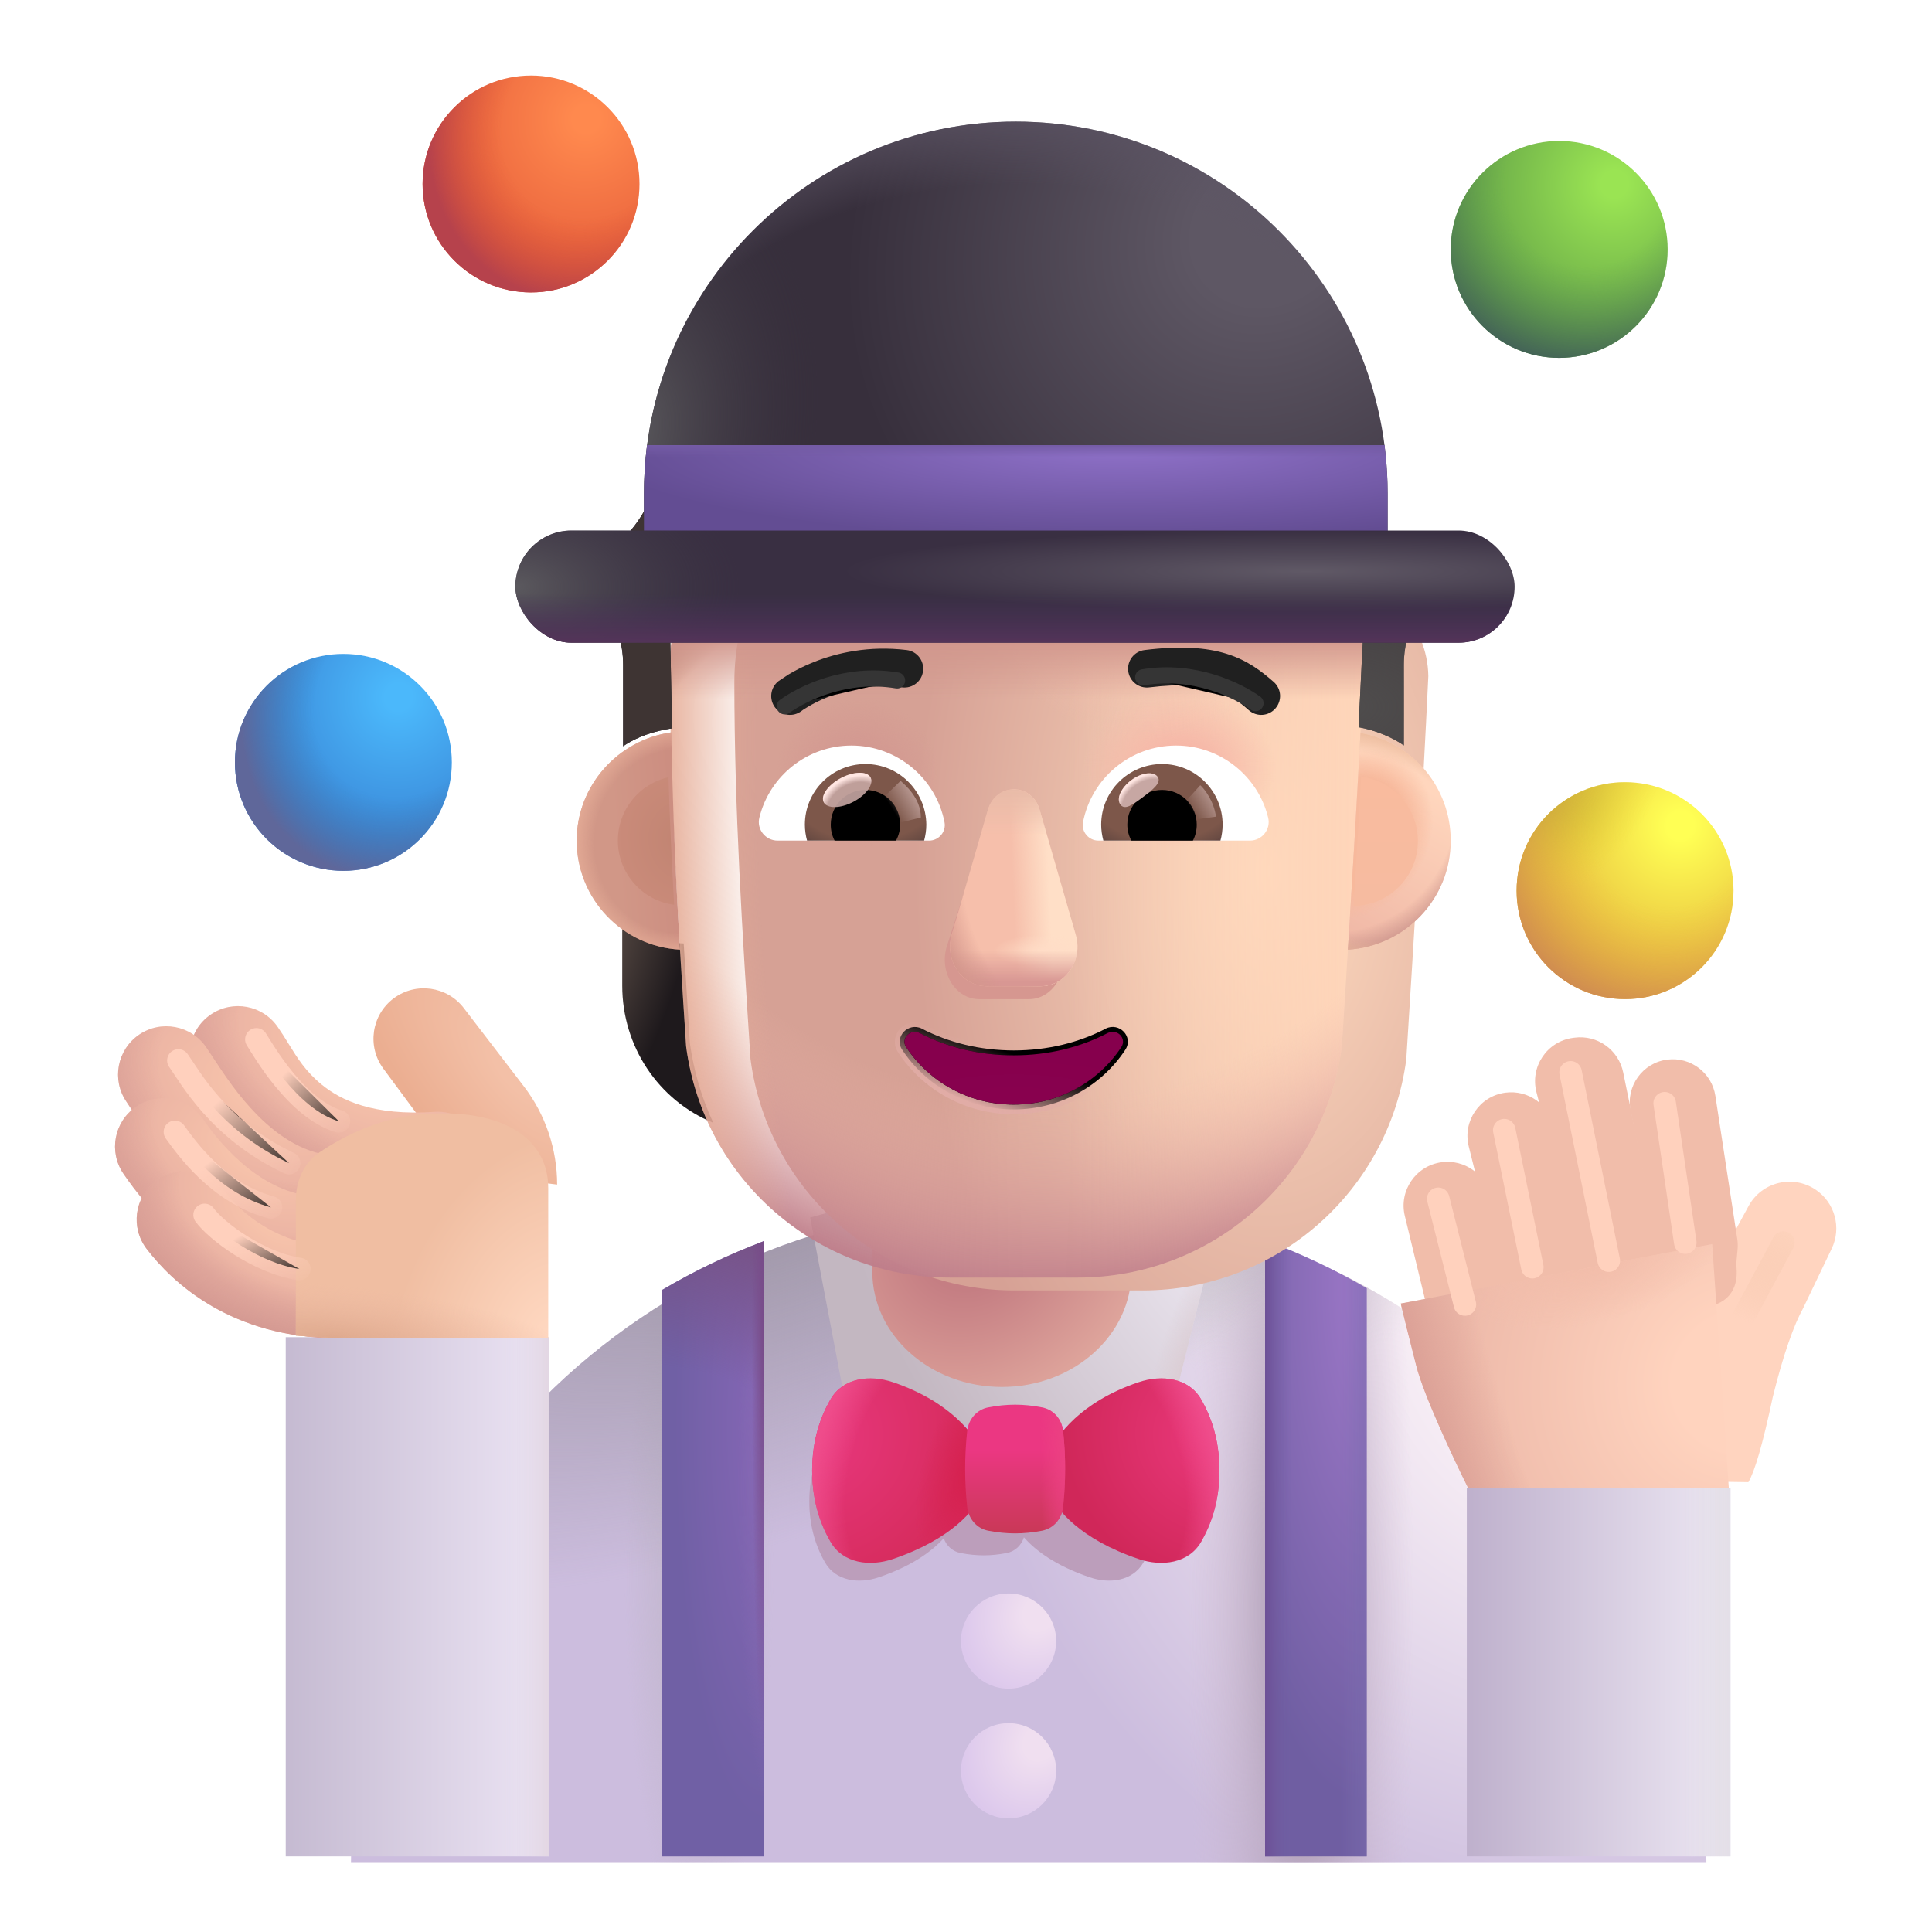 <svg viewBox="1 1 30 30" xmlns="http://www.w3.org/2000/svg">
<g filter="url(#filter0_i_3987_23858)">
<path d="M6.25 29.826C6.25 24.191 10.818 19.623 16.453 19.623H17.094C22.729 19.623 27.297 24.191 27.297 29.826H6.25Z" fill="url(#paint0_radial_3987_23858)"/>
<path d="M6.25 29.826C6.25 24.191 10.818 19.623 16.453 19.623H17.094C22.729 19.623 27.297 24.191 27.297 29.826H6.25Z" fill="url(#paint1_radial_3987_23858)"/>
<path d="M6.25 29.826C6.25 24.191 10.818 19.623 16.453 19.623H17.094C22.729 19.623 27.297 24.191 27.297 29.826H6.25Z" fill="url(#paint2_radial_3987_23858)"/>
<path d="M6.25 29.826C6.25 24.191 10.818 19.623 16.453 19.623H17.094C22.729 19.623 27.297 24.191 27.297 29.826H6.25Z" fill="url(#paint3_radial_3987_23858)"/>
<path d="M6.25 29.826C6.25 24.191 10.818 19.623 16.453 19.623H17.094C22.729 19.623 27.297 24.191 27.297 29.826H6.25Z" fill="url(#paint4_radial_3987_23858)"/>
</g>
<circle cx="6.332" cy="12.838" r="1.684" fill="url(#paint5_radial_3987_23858)"/>
<circle cx="6.332" cy="12.838" r="1.684" fill="url(#paint6_radial_3987_23858)"/>
<circle cx="9.246" cy="3.857" r="1.684" fill="url(#paint7_radial_3987_23858)"/>
<circle cx="9.246" cy="3.857" r="1.684" fill="url(#paint8_radial_3987_23858)"/>
<circle cx="25.211" cy="4.873" r="1.684" fill="url(#paint9_radial_3987_23858)"/>
<circle cx="25.211" cy="4.873" r="1.684" fill="url(#paint10_radial_3987_23858)"/>
<circle cx="26.234" cy="14.83" r="1.684" fill="url(#paint11_radial_3987_23858)"/>
<circle cx="26.234" cy="14.83" r="1.684" fill="url(#paint12_radial_3987_23858)"/>
<circle cx="26.234" cy="14.83" r="1.684" fill="url(#paint13_radial_3987_23858)"/>
<g filter="url(#filter1_di_3987_23858)">
<circle cx="16.761" cy="28.296" r="0.739" fill="url(#paint14_radial_3987_23858)"/>
</g>
<g filter="url(#filter2_di_3987_23858)">
<circle cx="16.761" cy="26.282" r="0.739" fill="url(#paint15_radial_3987_23858)"/>
</g>
<path d="M22.222 29.826H20.644V20.258C21.194 20.462 21.722 20.712 22.222 21.004V29.826Z" fill="url(#paint16_radial_3987_23858)"/>
<path d="M22.222 29.826H20.644V20.258C21.194 20.462 21.722 20.712 22.222 21.004V29.826Z" fill="url(#paint17_linear_3987_23858)"/>
<path d="M22.222 29.826H20.644V20.258C21.194 20.462 21.722 20.712 22.222 21.004V29.826Z" fill="url(#paint18_linear_3987_23858)"/>
<path d="M12.857 29.826H11.279V21.031C11.779 20.736 12.306 20.482 12.857 20.275V29.826Z" fill="url(#paint19_radial_3987_23858)"/>
<path d="M12.857 29.826H11.279V21.031C11.779 20.736 12.306 20.482 12.857 20.275V29.826Z" fill="url(#paint20_radial_3987_23858)"/>
<path d="M12.857 29.826H11.279V21.031C11.779 20.736 12.306 20.482 12.857 20.275V29.826Z" fill="url(#paint21_radial_3987_23858)"/>
<path d="M12.857 29.826H11.279V21.031C11.779 20.736 12.306 20.482 12.857 20.275V29.826Z" fill="url(#paint22_radial_3987_23858)"/>
<g filter="url(#filter3_i_3987_23858)">
<path d="M13.38 20.005L13.992 23.225H18.937L19.734 20.052C18.804 19.773 17.818 19.623 16.797 19.623H16.156C15.194 19.623 14.262 19.756 13.38 20.005Z" fill="url(#paint23_radial_3987_23858)"/>
<path d="M13.38 20.005L13.992 23.225H18.937L19.734 20.052C18.804 19.773 17.818 19.623 16.797 19.623H16.156C15.194 19.623 14.262 19.756 13.38 20.005Z" fill="url(#paint24_radial_3987_23858)"/>
</g>
<rect x="5.437" y="21.764" width="4.094" height="8.062" fill="url(#paint25_linear_3987_23858)"/>
<rect x="5.437" y="21.764" width="4.094" height="8.062" fill="url(#paint26_linear_3987_23858)"/>
<rect x="23.777" y="24.107" width="4.094" height="5.719" fill="url(#paint27_linear_3987_23858)"/>
<rect x="23.777" y="24.107" width="4.094" height="5.719" fill="url(#paint28_linear_3987_23858)"/>
<g filter="url(#filter4_f_3987_23858)">
<path fill-rule="evenodd" clip-rule="evenodd" d="M16.899 24.871C16.861 24.994 16.763 25.09 16.633 25.115C16.383 25.163 16.166 25.163 15.916 25.115C15.791 25.091 15.695 25.002 15.654 24.886C15.474 25.085 15.164 25.317 14.645 25.492C14.335 25.598 13.977 25.55 13.812 25.263C13.691 25.054 13.567 24.744 13.567 24.314C13.567 23.883 13.691 23.573 13.812 23.364C13.977 23.077 14.335 23.03 14.645 23.135C15.148 23.305 15.455 23.552 15.638 23.764C15.663 23.618 15.768 23.499 15.916 23.471C16.166 23.423 16.383 23.423 16.633 23.471C16.786 23.5 16.894 23.628 16.913 23.782C17.094 23.566 17.404 23.31 17.921 23.135C18.231 23.03 18.589 23.077 18.755 23.364C18.875 23.573 18.999 23.878 18.999 24.314C18.999 24.749 18.875 25.054 18.755 25.263C18.589 25.55 18.231 25.598 17.921 25.492C17.39 25.312 17.077 25.074 16.899 24.871Z" fill="#BC9EBB"/>
</g>
<g filter="url(#filter5_i_3987_23858)">
<path d="M14.866 22.463C15.775 22.771 16.134 23.294 16.255 23.545L16.283 23.836L16.255 24.194C16.134 24.445 15.775 24.9 14.866 25.208C14.505 25.331 14.089 25.276 13.896 24.941C13.755 24.698 13.611 24.337 13.611 23.836C13.611 23.334 13.755 22.974 13.896 22.73C14.089 22.395 14.505 22.341 14.866 22.463Z" fill="url(#paint29_radial_3987_23858)"/>
<path d="M14.866 22.463C15.775 22.771 16.134 23.294 16.255 23.545L16.283 23.836L16.255 24.194C16.134 24.445 15.775 24.9 14.866 25.208C14.505 25.331 14.089 25.276 13.896 24.941C13.755 24.698 13.611 24.337 13.611 23.836C13.611 23.334 13.755 22.974 13.896 22.73C14.089 22.395 14.505 22.341 14.866 22.463Z" fill="url(#paint30_radial_3987_23858)"/>
<path d="M14.866 22.463C15.775 22.771 16.134 23.294 16.255 23.545L16.283 23.836L16.255 24.194C16.134 24.445 15.775 24.9 14.866 25.208C14.505 25.331 14.089 25.276 13.896 24.941C13.755 24.698 13.611 24.337 13.611 23.836C13.611 23.334 13.755 22.974 13.896 22.73C14.089 22.395 14.505 22.341 14.866 22.463Z" fill="url(#paint31_radial_3987_23858)"/>
</g>
<g filter="url(#filter6_i_3987_23858)">
<path d="M18.68 22.463C17.771 22.771 17.413 23.294 17.292 23.545L17.264 23.836L17.292 24.194C17.413 24.445 17.771 24.9 18.68 25.208C19.042 25.331 19.458 25.276 19.651 24.941C19.791 24.698 19.935 24.342 19.935 23.836C19.935 23.329 19.791 22.974 19.651 22.73C19.458 22.395 19.042 22.341 18.68 22.463Z" fill="url(#paint32_radial_3987_23858)"/>
<path d="M18.68 22.463C17.771 22.771 17.413 23.294 17.292 23.545L17.264 23.836L17.292 24.194C17.413 24.445 17.771 24.9 18.68 25.208C19.042 25.331 19.458 25.276 19.651 24.941C19.791 24.698 19.935 24.342 19.935 23.836C19.935 23.329 19.791 22.974 19.651 22.73C19.458 22.395 19.042 22.341 18.68 22.463Z" fill="url(#paint33_radial_3987_23858)"/>
</g>
<g filter="url(#filter7_i_3987_23858)">
<path d="M16.018 23.224C16.037 23.041 16.165 22.888 16.346 22.854C16.636 22.798 16.89 22.798 17.18 22.854C17.361 22.888 17.489 23.041 17.508 23.224C17.55 23.619 17.55 24.002 17.508 24.398C17.489 24.581 17.361 24.734 17.18 24.769C16.89 24.824 16.636 24.824 16.346 24.769C16.165 24.734 16.037 24.581 16.018 24.398C15.976 24.003 15.976 23.62 16.018 23.224Z" fill="url(#paint34_linear_3987_23858)"/>
<path d="M16.018 23.224C16.037 23.041 16.165 22.888 16.346 22.854C16.636 22.798 16.89 22.798 17.18 22.854C17.361 22.888 17.489 23.041 17.508 23.224C17.55 23.619 17.55 24.002 17.508 24.398C17.489 24.581 17.361 24.734 17.18 24.769C16.89 24.824 16.636 24.824 16.346 24.769C16.165 24.734 16.037 24.581 16.018 24.398C15.976 24.003 15.976 23.62 16.018 23.224Z" fill="url(#paint35_radial_3987_23858)"/>
</g>
<g filter="url(#filter8_i_3987_23858)">
<path d="M27.851 19.829L27.403 20.654L26.231 22.076L24.75 24.068L27.849 24.115C27.948 23.943 28.067 23.549 28.229 22.788C28.393 22.127 28.555 21.674 28.7 21.412L29.143 20.488C29.299 20.162 29.191 19.771 28.89 19.571C28.535 19.335 28.054 19.454 27.851 19.829Z" fill="#FFD4BF"/>
</g>
<g filter="url(#filter9_i_3987_23858)">
<path d="M25.92 18.247C25.843 17.866 26.107 17.5 26.493 17.453C26.852 17.409 27.181 17.658 27.236 18.015L27.576 20.237C27.584 20.291 27.586 20.346 27.581 20.401L27.566 20.564C27.561 20.619 27.564 20.674 27.567 20.729C27.582 21.024 27.42 21.244 27.112 21.286C26.793 21.331 26.495 21.119 26.431 20.803L25.92 18.247Z" fill="#F1BDAA"/>
</g>
<g filter="url(#filter10_i_3987_23858)">
<path d="M24.458 17.959C24.356 17.564 24.622 17.169 25.026 17.116L25.049 17.113C25.404 17.066 25.734 17.302 25.805 17.653L26.427 20.692C26.498 21.047 26.181 21.113 25.821 21.15C25.518 21.182 25.268 21.145 25.192 20.85L24.458 17.959Z" fill="#F1BDAA"/>
</g>
<g filter="url(#filter11_i_3987_23858)">
<path d="M23.407 18.803C23.309 18.411 23.573 18.021 23.974 17.967C24.328 17.919 24.66 18.154 24.73 18.505L25.285 21.271C25.357 21.626 25.108 21.964 24.748 22.002C24.445 22.033 24.164 21.837 24.09 21.541L23.407 18.803Z" fill="#F1BDAA"/>
</g>
<g filter="url(#filter12_i_3987_23858)">
<path d="M22.414 19.881C22.319 19.489 22.585 19.101 22.985 19.047C23.34 18.999 23.673 19.235 23.744 19.587L24.104 21.38C24.22 21.958 23.565 22.376 23.09 22.028C22.967 21.938 22.88 21.807 22.844 21.659L22.414 19.881Z" fill="#F1BDAA"/>
</g>
<path d="M22.993 22.213C23.112 22.676 23.579 23.669 23.798 24.107H27.845L27.587 20.318L22.751 21.242C22.782 21.373 22.874 21.749 22.993 22.213Z" fill="url(#paint36_radial_3987_23858)"/>
<path d="M22.993 22.213C23.112 22.676 23.579 23.669 23.798 24.107H27.845L27.587 20.318L22.751 21.242C22.782 21.373 22.874 21.749 22.993 22.213Z" fill="url(#paint37_radial_3987_23858)"/>
<path d="M22.993 22.213C23.112 22.676 23.579 23.669 23.798 24.107H27.845L27.587 20.318L22.751 21.242C22.782 21.373 22.874 21.749 22.993 22.213Z" fill="url(#paint38_radial_3987_23858)"/>
<g filter="url(#filter13_i_3987_23858)">
<path d="M6.803 17.694C6.546 17.347 6.619 16.857 6.966 16.6C7.309 16.346 7.792 16.414 8.052 16.753L8.983 17.967C9.319 18.405 9.501 18.942 9.501 19.494L8.002 19.314L6.803 17.694Z" fill="url(#paint39_radial_3987_23858)"/>
</g>
<path fill-rule="evenodd" clip-rule="evenodd" d="M4.273 16.754C4.615 16.52 5.082 16.608 5.315 16.95C5.377 17.04 5.43 17.125 5.481 17.208C5.622 17.436 5.748 17.64 6 17.845C6.292 18.083 6.794 18.33 7.747 18.265C8.16 18.237 8.518 18.55 8.546 18.963C8.574 19.376 8.262 19.734 7.849 19.762C6.559 19.85 5.671 19.511 5.053 19.008C4.575 18.619 4.273 18.118 4.136 17.892C4.111 17.849 4.091 17.817 4.077 17.796C3.843 17.454 3.931 16.988 4.273 16.754Z" fill="url(#paint40_radial_3987_23858)"/>
<path fill-rule="evenodd" clip-rule="evenodd" d="M4.273 16.754C4.615 16.52 5.082 16.608 5.315 16.95C5.377 17.04 5.43 17.125 5.481 17.208C5.622 17.436 5.748 17.64 6 17.845C6.292 18.083 6.794 18.33 7.747 18.265C8.16 18.237 8.518 18.55 8.546 18.963C8.574 19.376 8.262 19.734 7.849 19.762C6.559 19.85 5.671 19.511 5.053 19.008C4.575 18.619 4.273 18.118 4.136 17.892C4.111 17.849 4.091 17.817 4.077 17.796C3.843 17.454 3.931 16.988 4.273 16.754Z" fill="url(#paint41_radial_3987_23858)"/>
<path fill-rule="evenodd" clip-rule="evenodd" d="M3.16 17.066C3.502 16.833 3.969 16.921 4.202 17.262C4.239 17.316 4.277 17.375 4.318 17.436C4.488 17.695 4.697 18.012 4.994 18.313C5.354 18.676 5.762 18.927 6.24 18.952C6.654 18.974 6.971 19.328 6.949 19.741C6.927 20.155 6.574 20.472 6.16 20.45C5.169 20.398 4.43 19.875 3.928 19.367C3.512 18.947 3.203 18.474 3.04 18.224C3.009 18.177 2.984 18.138 2.964 18.109C2.73 17.767 2.818 17.3 3.16 17.066Z" fill="url(#paint42_radial_3987_23858)"/>
<path fill-rule="evenodd" clip-rule="evenodd" d="M3.16 17.066C3.502 16.833 3.969 16.921 4.202 17.262C4.239 17.316 4.277 17.375 4.318 17.436C4.488 17.695 4.697 18.012 4.994 18.313C5.354 18.676 5.762 18.927 6.24 18.952C6.654 18.974 6.971 19.328 6.949 19.741C6.927 20.155 6.574 20.472 6.16 20.45C5.169 20.398 4.43 19.875 3.928 19.367C3.512 18.947 3.203 18.474 3.04 18.224C3.009 18.177 2.984 18.138 2.964 18.109C2.73 17.767 2.818 17.3 3.16 17.066Z" fill="url(#paint43_radial_3987_23858)"/>
<path fill-rule="evenodd" clip-rule="evenodd" d="M3.113 18.184C3.455 17.95 3.922 18.038 4.155 18.38C4.467 18.835 5.129 19.584 6.005 19.584C6.419 19.584 6.755 19.92 6.755 20.334C6.755 20.748 6.419 21.084 6.005 21.084C4.303 21.084 3.246 19.708 2.917 19.226C2.683 18.884 2.771 18.417 3.113 18.184Z" fill="url(#paint44_radial_3987_23858)"/>
<path fill-rule="evenodd" clip-rule="evenodd" d="M3.113 18.184C3.455 17.95 3.922 18.038 4.155 18.38C4.467 18.835 5.129 19.584 6.005 19.584C6.419 19.584 6.755 19.92 6.755 20.334C6.755 20.748 6.419 21.084 6.005 21.084C4.303 21.084 3.246 19.708 2.917 19.226C2.683 18.884 2.771 18.417 3.113 18.184Z" fill="url(#paint45_radial_3987_23858)"/>
<path fill-rule="evenodd" clip-rule="evenodd" d="M3.416 19.34C3.745 19.088 4.215 19.151 4.467 19.479C4.711 19.797 5.3 20.361 6.267 20.361C6.681 20.361 7.017 20.697 7.017 21.111C7.017 21.526 6.681 21.781 6.267 21.781C4.584 21.781 3.674 20.91 3.277 20.392C3.025 20.063 3.087 19.592 3.416 19.34Z" fill="url(#paint46_radial_3987_23858)"/>
<path fill-rule="evenodd" clip-rule="evenodd" d="M3.416 19.34C3.745 19.088 4.215 19.151 4.467 19.479C4.711 19.797 5.3 20.361 6.267 20.361C6.681 20.361 7.017 20.697 7.017 21.111C7.017 21.526 6.681 21.781 6.267 21.781C4.584 21.781 3.674 20.91 3.277 20.392C3.025 20.063 3.087 19.592 3.416 19.34Z" fill="url(#paint47_radial_3987_23858)"/>
<path d="M5.963 18.892C5.719 19.055 5.594 19.339 5.594 19.633V21.74L6.211 21.779H9.513V19.451C9.513 18.615 8.708 18.201 7.544 18.303C6.888 18.36 6.335 18.642 5.963 18.892Z" fill="url(#paint48_radial_3987_23858)"/>
<path d="M5.963 18.892C5.719 19.055 5.594 19.339 5.594 19.633V21.74L6.211 21.779H9.513V19.451C9.513 18.615 8.708 18.201 7.544 18.303C6.888 18.36 6.335 18.642 5.963 18.892Z" fill="url(#paint49_radial_3987_23858)"/>
<path d="M14.545 18.417C14.545 17.426 15.446 16.623 16.557 16.623C17.668 16.623 18.569 17.426 18.569 18.417V20.743C18.569 21.734 17.668 22.537 16.557 22.537C15.446 22.537 14.545 21.734 14.545 20.743V18.417Z" fill="url(#paint50_radial_3987_23858)"/>
<g filter="url(#filter14_f_3987_23858)">
<path d="M23.333 19.615L23.747 21.256" stroke="#FFD1BD" stroke-width="0.35" stroke-linecap="round"/>
</g>
<g filter="url(#filter15_f_3987_23858)">
<path d="M24.358 18.549L24.794 20.677" stroke="#FFD1BD" stroke-width="0.35" stroke-linecap="round"/>
</g>
<g filter="url(#filter16_f_3987_23858)">
<path d="M25.388 17.651L25.981 20.576" stroke="#FFD1BD" stroke-width="0.35" stroke-linecap="round"/>
</g>
<g filter="url(#filter17_f_3987_23858)">
<path d="M26.849 18.131L27.169 20.295" stroke="#FFD1BD" stroke-width="0.35" stroke-linecap="round"/>
</g>
<g filter="url(#filter18_f_3987_23858)">
<path d="M28.692 20.295L27.755 22.045" stroke="url(#paint51_linear_3987_23858)" stroke-width="0.35" stroke-linecap="round"/>
</g>
<g filter="url(#filter19_f_3987_23858)">
<path d="M4.177 19.865C4.354 20.11 5.009 20.607 5.649 20.705" stroke="url(#paint52_linear_3987_23858)" stroke-width="0.35" stroke-linecap="round"/>
</g>
<g filter="url(#filter20_f_3987_23858)">
<path d="M3.716 18.576C3.893 18.821 4.388 19.529 5.208 19.748" stroke="url(#paint53_linear_3987_23858)" stroke-width="0.35" stroke-linecap="round"/>
</g>
<g filter="url(#filter21_f_3987_23858)">
<path d="M4.981 17.139C5.091 17.311 5.606 18.217 6.263 18.412" stroke="url(#paint54_linear_3987_23858)" stroke-width="0.35" stroke-linecap="round"/>
</g>
<g filter="url(#filter22_f_3987_23858)">
<path d="M3.77 17.467C3.947 17.712 4.388 18.545 5.489 19.061" stroke="url(#paint55_linear_3987_23858)" stroke-width="0.35" stroke-linecap="round"/>
</g>
<path d="M21.866 15.65C22.22 15.639 22.551 15.519 22.82 15.325V16.306C22.82 17.248 22.259 18.087 21.407 18.435C21.586 18.052 21.709 17.636 21.771 17.191L21.866 15.65Z" fill="url(#paint56_radial_3987_23858)"/>
<path d="M11.616 15.65C11.262 15.639 10.931 15.519 10.662 15.325V16.306C10.662 17.248 11.223 18.087 12.076 18.435C11.896 18.052 11.773 17.636 11.711 17.191L11.616 15.65Z" fill="url(#paint57_radial_3987_23858)"/>
<g filter="url(#filter23_ii_3987_23858)">
<path d="M11.654 17.248C11.926 19.306 13.677 20.838 15.751 20.838H17.74C19.814 20.838 21.566 19.306 21.837 17.248C21.961 15.262 22.086 13.284 22.179 11.299C22.167 10.49 21.53 9.823 20.725 9.789H19.248C18.242 9.789 17.331 9.195 16.917 8.268C16.811 8.002 16.553 7.827 16.268 7.827H14.926C12.98 7.827 11.403 9.421 11.403 11.389C11.403 13.351 11.526 15.281 11.654 17.248Z" fill="url(#paint58_radial_3987_23858)"/>
</g>
<path d="M11.654 17.248C11.926 19.306 13.677 20.838 15.751 20.838H17.74C19.814 20.838 21.566 19.306 21.837 17.248C21.961 15.262 22.086 13.284 22.179 11.299C22.167 10.49 21.53 9.823 20.725 9.789H19.248C18.242 9.789 17.331 9.195 16.917 8.268C16.811 8.002 16.553 7.827 16.268 7.827H14.926C12.98 7.827 11.403 9.421 11.403 11.389C11.403 13.351 11.526 15.281 11.654 17.248Z" fill="url(#paint59_linear_3987_23858)"/>
<path d="M11.654 17.248C11.926 19.306 13.677 20.838 15.751 20.838H17.74C19.814 20.838 21.566 19.306 21.837 17.248C21.961 15.262 22.086 13.284 22.179 11.299C22.167 10.49 21.53 9.823 20.725 9.789H19.248C18.242 9.789 17.331 9.195 16.917 8.268C16.811 8.002 16.553 7.827 16.268 7.827H14.926C12.98 7.827 11.403 9.421 11.403 11.389C11.403 13.351 11.526 15.281 11.654 17.248Z" fill="url(#paint60_radial_3987_23858)"/>
<path d="M11.654 17.248C11.926 19.306 13.677 20.838 15.751 20.838H17.74C19.814 20.838 21.566 19.306 21.837 17.248C21.961 15.262 22.086 13.284 22.179 11.299C22.167 10.49 21.53 9.823 20.725 9.789H19.248C18.242 9.789 17.331 9.195 16.917 8.268C16.811 8.002 16.553 7.827 16.268 7.827H14.926C12.98 7.827 11.403 9.421 11.403 11.389C11.403 13.351 11.526 15.281 11.654 17.248Z" fill="url(#paint61_radial_3987_23858)"/>
<path d="M11.654 17.248C11.926 19.306 13.677 20.838 15.751 20.838H17.74C19.814 20.838 21.566 19.306 21.837 17.248C21.961 15.262 22.086 13.284 22.179 11.299C22.167 10.49 21.53 9.823 20.725 9.789H19.248C18.242 9.789 17.331 9.195 16.917 8.268C16.811 8.002 16.553 7.827 16.268 7.827H14.926C12.98 7.827 11.403 9.421 11.403 11.389C11.403 13.351 11.526 15.281 11.654 17.248Z" fill="url(#paint62_radial_3987_23858)"/>
<path d="M11.654 17.248C11.926 19.306 13.677 20.838 15.751 20.838H17.74C19.814 20.838 21.566 19.306 21.837 17.248C21.961 15.262 22.086 13.284 22.179 11.299C22.167 10.49 21.53 9.823 20.725 9.789H19.248C18.242 9.789 17.331 9.195 16.917 8.268C16.811 8.002 16.553 7.827 16.268 7.827H14.926C12.98 7.827 11.403 9.421 11.403 11.389C11.403 13.351 11.526 15.281 11.654 17.248Z" fill="url(#paint63_radial_3987_23858)"/>
<path d="M11.654 17.248C11.926 19.306 13.677 20.838 15.751 20.838H17.74C19.814 20.838 21.566 19.306 21.837 17.248C21.961 15.262 22.086 13.284 22.179 11.299C22.167 10.49 21.53 9.823 20.725 9.789H19.248C18.242 9.789 17.331 9.195 16.917 8.268C16.811 8.002 16.553 7.827 16.268 7.827H14.926C12.98 7.827 11.403 9.421 11.403 11.389C11.403 13.351 11.526 15.281 11.654 17.248Z" fill="url(#paint64_radial_3987_23858)"/>
<path d="M11.654 17.248C11.926 19.306 13.677 20.838 15.751 20.838H17.74C19.814 20.838 21.566 19.306 21.837 17.248C21.961 15.262 22.086 13.284 22.179 11.299C22.167 10.49 21.53 9.823 20.725 9.789H19.248C18.242 9.789 17.331 9.195 16.917 8.268C16.811 8.002 16.553 7.827 16.268 7.827H14.926C12.98 7.827 11.403 9.421 11.403 11.389C11.403 13.351 11.526 15.281 11.654 17.248Z" fill="url(#paint65_radial_3987_23858)"/>
<path d="M11.654 17.248C11.926 19.306 13.677 20.838 15.751 20.838H17.74C19.814 20.838 21.566 19.306 21.837 17.248C21.961 15.262 22.086 13.284 22.179 11.299C22.167 10.49 21.53 9.823 20.725 9.789H19.248C18.242 9.789 17.331 9.195 16.917 8.268C16.811 8.002 16.553 7.827 16.268 7.827H14.926C12.98 7.827 11.403 9.421 11.403 11.389C11.403 13.351 11.526 15.281 11.654 17.248Z" fill="url(#paint66_linear_3987_23858)"/>
<g filter="url(#filter24_f_3987_23858)">
<path d="M16.318 13.78L15.695 15.718C15.589 16.117 15.844 16.515 16.206 16.515H16.977C17.339 16.515 17.595 16.111 17.488 15.718L16.967 13.78C16.855 13.351 16.435 13.351 16.318 13.78Z" fill="#D69790"/>
</g>
<g filter="url(#filter25_f_3987_23858)">
<path d="M16.338 13.579L15.778 15.517C15.664 15.916 15.938 16.314 16.327 16.314H17.156C17.545 16.314 17.819 15.91 17.705 15.517L17.145 13.579C17.024 13.149 16.464 13.149 16.338 13.579Z" fill="#F6BFAB"/>
<path d="M16.338 13.579L15.778 15.517C15.664 15.916 15.938 16.314 16.327 16.314H17.156C17.545 16.314 17.819 15.91 17.705 15.517L17.145 13.579C17.024 13.149 16.464 13.149 16.338 13.579Z" fill="url(#paint67_linear_3987_23858)"/>
<path d="M16.338 13.579L15.778 15.517C15.664 15.916 15.938 16.314 16.327 16.314H17.156C17.545 16.314 17.819 15.91 17.705 15.517L17.145 13.579C17.024 13.149 16.464 13.149 16.338 13.579Z" fill="url(#paint68_radial_3987_23858)"/>
<path d="M16.338 13.579L15.778 15.517C15.664 15.916 15.938 16.314 16.327 16.314H17.156C17.545 16.314 17.819 15.91 17.705 15.517L17.145 13.579C17.024 13.149 16.464 13.149 16.338 13.579Z" fill="url(#paint69_linear_3987_23858)"/>
<path d="M16.338 13.579L15.778 15.517C15.664 15.916 15.938 16.314 16.327 16.314H17.156C17.545 16.314 17.819 15.91 17.705 15.517L17.145 13.579C17.024 13.149 16.464 13.149 16.338 13.579Z" fill="url(#paint70_radial_3987_23858)"/>
<path d="M16.338 13.579L15.778 15.517C15.664 15.916 15.938 16.314 16.327 16.314H17.156C17.545 16.314 17.819 15.91 17.705 15.517L17.145 13.579C17.024 13.149 16.464 13.149 16.338 13.579Z" fill="url(#paint71_linear_3987_23858)"/>
</g>
<g filter="url(#filter26_f_3987_23858)">
<path d="M15.316 16.974L15.316 16.974L15.315 16.973C15.209 16.92 15.099 16.953 15.034 17.022C14.968 17.091 14.942 17.203 15.01 17.302C15.377 17.858 16.015 18.227 16.741 18.227C17.468 18.227 18.107 17.858 18.473 17.302C18.541 17.201 18.516 17.089 18.449 17.02C18.383 16.951 18.273 16.92 18.168 16.973L18.168 16.973L18.168 16.974C17.756 17.188 17.27 17.311 16.741 17.311C16.218 17.311 15.727 17.188 15.316 16.974Z" stroke="url(#paint72_linear_3987_23858)" stroke-width="0.15"/>
</g>
<path d="M16.741 17.387C16.206 17.387 15.704 17.261 15.281 17.04C15.136 16.967 14.981 17.129 15.072 17.261C15.425 17.796 16.041 18.152 16.741 18.152C17.442 18.152 18.058 17.796 18.411 17.261C18.502 17.124 18.347 16.967 18.202 17.04C17.779 17.261 17.282 17.387 16.741 17.387Z" fill="url(#paint73_radial_3987_23858)"/>
<g filter="url(#filter27_ii_3987_23858)">
<path d="M21.86 7.329C22.402 7.516 21.682 8.846 21.989 9.389C22.481 10.254 23.616 10.337 23.084 11.101C22.9 11.372 22.799 11.695 22.799 12.023V13.275C22.602 13.138 22.342 13.036 22.096 12.992L22.178 11.299C22.167 10.49 21.53 9.823 20.724 9.789H19.248C18.242 9.789 17.33 9.195 16.916 8.268C16.81 8.002 16.553 7.827 16.268 7.827H14.926C12.98 7.827 11.403 9.421 11.403 11.389L11.435 13.01C11.168 13.049 10.888 13.139 10.676 13.288V12.023C10.676 11.695 10.575 11.372 10.391 11.101C9.888 10.36 10.594 10.419 11.036 9.576C11.344 8.994 11.045 7.533 11.61 7.335C12.214 7.12 12.728 6.713 13.069 6.164C13.505 5.469 14.272 5.005 15.149 5.005C15.491 5.005 15.815 5.078 16.117 5.203C16.52 5.378 16.972 5.378 17.375 5.203C17.671 5.078 17.996 5.005 18.337 5.005C19.226 5.005 20.003 5.486 20.434 6.198C20.758 6.735 21.267 7.125 21.86 7.329Z" fill="url(#paint74_linear_3987_23858)"/>
<path d="M21.86 7.329C22.402 7.516 21.682 8.846 21.989 9.389C22.481 10.254 23.616 10.337 23.084 11.101C22.9 11.372 22.799 11.695 22.799 12.023V13.275C22.602 13.138 22.342 13.036 22.096 12.992L22.178 11.299C22.167 10.49 21.53 9.823 20.724 9.789H19.248C18.242 9.789 17.33 9.195 16.916 8.268C16.81 8.002 16.553 7.827 16.268 7.827H14.926C12.98 7.827 11.403 9.421 11.403 11.389L11.435 13.01C11.168 13.049 10.888 13.139 10.676 13.288V12.023C10.676 11.695 10.575 11.372 10.391 11.101C9.888 10.36 10.594 10.419 11.036 9.576C11.344 8.994 11.045 7.533 11.61 7.335C12.214 7.12 12.728 6.713 13.069 6.164C13.505 5.469 14.272 5.005 15.149 5.005C15.491 5.005 15.815 5.078 16.117 5.203C16.52 5.378 16.972 5.378 17.375 5.203C17.671 5.078 17.996 5.005 18.337 5.005C19.226 5.005 20.003 5.486 20.434 6.198C20.758 6.735 21.267 7.125 21.86 7.329Z" fill="url(#paint75_radial_3987_23858)"/>
<path d="M21.86 7.329C22.402 7.516 21.682 8.846 21.989 9.389C22.481 10.254 23.616 10.337 23.084 11.101C22.9 11.372 22.799 11.695 22.799 12.023V13.275C22.602 13.138 22.342 13.036 22.096 12.992L22.178 11.299C22.167 10.49 21.53 9.823 20.724 9.789H19.248C18.242 9.789 17.33 9.195 16.916 8.268C16.81 8.002 16.553 7.827 16.268 7.827H14.926C12.98 7.827 11.403 9.421 11.403 11.389L11.435 13.01C11.168 13.049 10.888 13.139 10.676 13.288V12.023C10.676 11.695 10.575 11.372 10.391 11.101C9.888 10.36 10.594 10.419 11.036 9.576C11.344 8.994 11.045 7.533 11.61 7.335C12.214 7.12 12.728 6.713 13.069 6.164C13.505 5.469 14.272 5.005 15.149 5.005C15.491 5.005 15.815 5.078 16.117 5.203C16.52 5.378 16.972 5.378 17.375 5.203C17.671 5.078 17.996 5.005 18.337 5.005C19.226 5.005 20.003 5.486 20.434 6.198C20.758 6.735 21.267 7.125 21.86 7.329Z" fill="url(#paint76_radial_3987_23858)"/>
<path d="M21.86 7.329C22.402 7.516 21.682 8.846 21.989 9.389C22.481 10.254 23.616 10.337 23.084 11.101C22.9 11.372 22.799 11.695 22.799 12.023V13.275C22.602 13.138 22.342 13.036 22.096 12.992L22.178 11.299C22.167 10.49 21.53 9.823 20.724 9.789H19.248C18.242 9.789 17.33 9.195 16.916 8.268C16.81 8.002 16.553 7.827 16.268 7.827H14.926C12.98 7.827 11.403 9.421 11.403 11.389L11.435 13.01C11.168 13.049 10.888 13.139 10.676 13.288V12.023C10.676 11.695 10.575 11.372 10.391 11.101C9.888 10.36 10.594 10.419 11.036 9.576C11.344 8.994 11.045 7.533 11.61 7.335C12.214 7.12 12.728 6.713 13.069 6.164C13.505 5.469 14.272 5.005 15.149 5.005C15.491 5.005 15.815 5.078 16.117 5.203C16.52 5.378 16.972 5.378 17.375 5.203C17.671 5.078 17.996 5.005 18.337 5.005C19.226 5.005 20.003 5.486 20.434 6.198C20.758 6.735 21.267 7.125 21.86 7.329Z" fill="url(#paint77_radial_3987_23858)"/>
<path d="M21.86 7.329C22.402 7.516 21.682 8.846 21.989 9.389C22.481 10.254 23.616 10.337 23.084 11.101C22.9 11.372 22.799 11.695 22.799 12.023V13.275C22.602 13.138 22.342 13.036 22.096 12.992L22.178 11.299C22.167 10.49 21.53 9.823 20.724 9.789H19.248C18.242 9.789 17.33 9.195 16.916 8.268C16.81 8.002 16.553 7.827 16.268 7.827H14.926C12.98 7.827 11.403 9.421 11.403 11.389L11.435 13.01C11.168 13.049 10.888 13.139 10.676 13.288V12.023C10.676 11.695 10.575 11.372 10.391 11.101C9.888 10.36 10.594 10.419 11.036 9.576C11.344 8.994 11.045 7.533 11.61 7.335C12.214 7.12 12.728 6.713 13.069 6.164C13.505 5.469 14.272 5.005 15.149 5.005C15.491 5.005 15.815 5.078 16.117 5.203C16.52 5.378 16.972 5.378 17.375 5.203C17.671 5.078 17.996 5.005 18.337 5.005C19.226 5.005 20.003 5.486 20.434 6.198C20.758 6.735 21.267 7.125 21.86 7.329Z" fill="url(#paint78_radial_3987_23858)"/>
</g>
<g filter="url(#filter28_i_3987_23858)">
<path d="M20.677 11.788C20.492 11.627 20.277 11.456 19.952 11.354C19.631 11.253 19.23 11.226 18.674 11.294C18.514 11.313 18.399 11.459 18.419 11.62C18.439 11.78 18.584 11.894 18.745 11.874C19.252 11.812 19.563 11.845 19.776 11.912C19.985 11.977 20.127 12.084 20.293 12.229C20.415 12.335 20.599 12.322 20.705 12.2C20.811 12.078 20.799 11.894 20.677 11.788Z" fill="#202020"/>
</g>
<g filter="url(#filter29_i_3987_23858)">
<path d="M13.145 11.673C13.24 11.616 13.377 11.543 13.55 11.475C13.895 11.34 14.388 11.222 14.979 11.294C15.139 11.313 15.253 11.459 15.233 11.62C15.214 11.78 15.068 11.894 14.908 11.874C14.435 11.816 14.04 11.911 13.764 12.02C13.625 12.074 13.517 12.132 13.446 12.175C13.41 12.196 13.383 12.214 13.366 12.225C13.358 12.231 13.352 12.235 13.349 12.238L13.346 12.24C13.219 12.338 13.036 12.315 12.937 12.188C12.838 12.06 12.861 11.877 12.988 11.777L13.145 11.673Z" fill="#202020"/>
</g>
<path d="M19.262 12.577C19.951 12.577 20.533 13.052 20.691 13.693C20.738 13.877 20.597 14.053 20.409 14.053H18.056C17.907 14.053 17.787 13.916 17.817 13.766C17.949 13.09 18.544 12.577 19.262 12.577Z" fill="white"/>
<path d="M19.044 12.864C19.566 12.864 19.985 13.287 19.985 13.805C19.985 13.89 19.972 13.976 19.951 14.053H18.133C18.112 13.972 18.099 13.89 18.099 13.805C18.099 13.287 18.522 12.864 19.044 12.864Z" fill="url(#paint79_radial_3987_23858)"/>
<path d="M18.505 13.805C18.505 13.505 18.745 13.266 19.044 13.266C19.343 13.266 19.583 13.505 19.583 13.805C19.583 13.894 19.562 13.98 19.523 14.053H18.569C18.527 13.98 18.505 13.894 18.505 13.805Z" fill="black"/>
<g filter="url(#filter30_f_3987_23858)">
<path d="M18.975 13.062C19.042 13.152 18.902 13.261 18.743 13.381C18.583 13.5 18.465 13.584 18.398 13.494C18.331 13.404 18.406 13.235 18.565 13.116C18.724 12.997 18.908 12.973 18.975 13.062Z" fill="#C7A7A3"/>
<path d="M18.975 13.062C19.042 13.152 18.902 13.261 18.743 13.381C18.583 13.5 18.465 13.584 18.398 13.494C18.331 13.404 18.406 13.235 18.565 13.116C18.724 12.997 18.908 12.973 18.975 13.062Z" fill="url(#paint80_radial_3987_23858)"/>
</g>
<g filter="url(#filter31_f_3987_23858)">
<path d="M19.882 13.681C19.848 13.438 19.705 13.254 19.638 13.193L19.364 13.494L19.488 13.734L19.882 13.681Z" fill="url(#paint81_linear_3987_23858)"/>
</g>
<path d="M14.221 12.577C13.532 12.577 12.95 13.052 12.792 13.694C12.745 13.877 12.886 14.053 13.075 14.053H15.427C15.577 14.053 15.696 13.916 15.666 13.766C15.534 13.09 14.935 12.577 14.221 12.577Z" fill="white"/>
<path d="M14.439 12.864C13.917 12.864 13.498 13.287 13.498 13.805C13.498 13.89 13.511 13.976 13.532 14.053H15.35C15.371 13.972 15.384 13.89 15.384 13.805C15.38 13.287 14.96 12.864 14.439 12.864Z" fill="url(#paint82_radial_3987_23858)"/>
<path d="M14.978 13.805C14.978 13.505 14.738 13.266 14.439 13.266C14.139 13.266 13.9 13.505 13.9 13.805C13.9 13.894 13.921 13.98 13.96 14.053H14.914C14.952 13.98 14.978 13.894 14.978 13.805Z" fill="black"/>
<g filter="url(#filter32_f_3987_23858)">
<path d="M15.299 13.694C15.299 13.39 15.051 13.187 14.984 13.126L14.68 13.42L14.867 13.801L15.299 13.694Z" fill="url(#paint83_linear_3987_23858)"/>
</g>
<g filter="url(#filter33_f_3987_23858)">
<ellipse cx="14.155" cy="13.266" rx="0.411" ry="0.208" transform="rotate(-27.914 14.155 13.266)" fill="#C7A7A3" fill-opacity="0.9"/>
<ellipse cx="14.155" cy="13.266" rx="0.411" ry="0.208" transform="rotate(-27.914 14.155 13.266)" fill="url(#paint84_radial_3987_23858)"/>
</g>
<path d="M21.93 15.746C22 14.624 22.067 13.503 22.125 12.381C22.922 12.521 23.527 13.216 23.527 14.052C23.527 14.956 22.821 15.694 21.93 15.746Z" fill="url(#paint85_linear_3987_23858)"/>
<path d="M21.93 15.746C22 14.624 22.067 13.503 22.125 12.381C22.922 12.521 23.527 13.216 23.527 14.052C23.527 14.956 22.821 15.694 21.93 15.746Z" fill="url(#paint86_radial_3987_23858)"/>
<path d="M21.93 15.746C22 14.624 22.067 13.503 22.125 12.381C22.922 12.521 23.527 13.216 23.527 14.052C23.527 14.956 22.821 15.694 21.93 15.746Z" fill="url(#paint87_radial_3987_23858)"/>
<path d="M21.93 15.746C22 14.624 22.067 13.503 22.125 12.381C22.922 12.521 23.527 13.216 23.527 14.052C23.527 14.956 22.821 15.694 21.93 15.746Z" fill="url(#paint88_radial_3987_23858)"/>
<path d="M11.423 12.372C10.599 12.488 9.955 13.197 9.955 14.052C9.955 14.958 10.665 15.698 11.559 15.746C11.491 14.62 11.445 13.499 11.423 12.372Z" fill="url(#paint89_linear_3987_23858)"/>
<path d="M11.423 12.372C10.599 12.488 9.955 13.197 9.955 14.052C9.955 14.958 10.665 15.698 11.559 15.746C11.491 14.62 11.445 13.499 11.423 12.372Z" fill="url(#paint90_radial_3987_23858)"/>
<g filter="url(#filter34_f_3987_23858)">
<path d="M11.38 13.069C10.93 13.17 10.594 13.572 10.594 14.052C10.594 14.563 10.975 14.985 11.468 15.05C11.431 14.389 11.4 13.73 11.38 13.069Z" fill="url(#paint91_radial_3987_23858)"/>
</g>
<g filter="url(#filter35_f_3987_23858)">
<path d="M22.019 15.067C22.059 14.398 22.099 13.729 22.136 13.06C22.632 13.123 23.017 13.546 23.017 14.06C23.017 14.613 22.571 15.062 22.019 15.067Z" fill="url(#paint92_linear_3987_23858)"/>
</g>
<g filter="url(#filter36_f_3987_23858)">
<path d="M13.185 11.968C13.456 11.773 14.131 11.431 14.93 11.566" stroke="#353535" stroke-width="0.25" stroke-linecap="round"/>
</g>
<g filter="url(#filter37_f_3987_23858)">
<path d="M20.496 11.919C20.225 11.725 19.549 11.383 18.751 11.517" stroke="#353535" stroke-width="0.25" stroke-linecap="round"/>
</g>
<path d="M11 8.662C11 5.474 13.585 2.889 16.773 2.889C19.962 2.889 22.547 5.474 22.547 8.662V10.31H11V8.662Z" fill="url(#paint93_radial_3987_23858)"/>
<path d="M11 8.662C11 5.474 13.585 2.889 16.773 2.889C19.962 2.889 22.547 5.474 22.547 8.662V10.31H11V8.662Z" fill="url(#paint94_radial_3987_23858)"/>
<path d="M11 8.662C11 5.474 13.585 2.889 16.773 2.889C19.962 2.889 22.547 5.474 22.547 8.662V10.31H11V8.662Z" fill="url(#paint95_radial_3987_23858)"/>
<path d="M11.048 7.912C11.017 8.158 11 8.408 11 8.662V10.31H22.547V8.662C22.547 8.408 22.53 8.158 22.498 7.912H11.048Z" fill="url(#paint96_radial_3987_23858)"/>
<path d="M11.048 7.912C11.017 8.158 11 8.408 11 8.662V10.31H22.547V8.662C22.547 8.408 22.53 8.158 22.498 7.912H11.048Z" fill="url(#paint97_linear_3987_23858)"/>
<rect x="9.003" y="9.238" width="15.516" height="1.742" rx="0.871" fill="url(#paint98_radial_3987_23858)"/>
<rect x="9.003" y="9.238" width="15.516" height="1.742" rx="0.871" fill="url(#paint99_radial_3987_23858)"/>
<rect x="9.003" y="9.238" width="15.516" height="1.742" rx="0.871" fill="url(#paint100_linear_3987_23858)"/>
<defs>
<filter id="filter0_i_3987_23858" x="6.25" y="19.623" width="21.247" height="10.303" filterUnits="userSpaceOnUse" color-interpolation-filters="sRGB">
<feFlood flood-opacity="0" result="BackgroundImageFix"/>
<feBlend mode="normal" in="SourceGraphic" in2="BackgroundImageFix" result="shape"/>
<feColorMatrix in="SourceAlpha" type="matrix" values="0 0 0 0 0 0 0 0 0 0 0 0 0 0 0 0 0 0 127 0" result="hardAlpha"/>
<feOffset dx="0.2" dy="0.1"/>
<feGaussianBlur stdDeviation="0.25"/>
<feComposite in2="hardAlpha" operator="arithmetic" k2="-1" k3="1"/>
<feColorMatrix type="matrix" values="0 0 0 0 0.616 0 0 0 0 0.608 0 0 0 0 0.62 0 0 0 1 0"/>
<feBlend mode="normal" in2="shape" result="effect1_innerShadow_3987_23858"/>
</filter>
<filter id="filter1_di_3987_23858" x="15.622" y="27.457" width="2.078" height="2.078" filterUnits="userSpaceOnUse" color-interpolation-filters="sRGB">
<feFlood flood-opacity="0" result="BackgroundImageFix"/>
<feColorMatrix in="SourceAlpha" type="matrix" values="0 0 0 0 0 0 0 0 0 0 0 0 0 0 0 0 0 0 127 0" result="hardAlpha"/>
<feOffset dx="-0.1" dy="0.2"/>
<feGaussianBlur stdDeviation="0.15"/>
<feComposite in2="hardAlpha" operator="out"/>
<feColorMatrix type="matrix" values="0 0 0 0 0.792 0 0 0 0 0.718 0 0 0 0 0.788 0 0 0 1 0"/>
<feBlend mode="normal" in2="BackgroundImageFix" result="effect1_dropShadow_3987_23858"/>
<feBlend mode="normal" in="SourceGraphic" in2="effect1_dropShadow_3987_23858" result="shape"/>
<feColorMatrix in="SourceAlpha" type="matrix" values="0 0 0 0 0 0 0 0 0 0 0 0 0 0 0 0 0 0 127 0" result="hardAlpha"/>
<feOffset/>
<feGaussianBlur stdDeviation="0.075"/>
<feComposite in2="hardAlpha" operator="arithmetic" k2="-1" k3="1"/>
<feColorMatrix type="matrix" values="0 0 0 0 0.831 0 0 0 0 0.745 0 0 0 0 0.804 0 0 0 1 0"/>
<feBlend mode="normal" in2="shape" result="effect2_innerShadow_3987_23858"/>
</filter>
<filter id="filter2_di_3987_23858" x="15.622" y="25.444" width="2.078" height="2.078" filterUnits="userSpaceOnUse" color-interpolation-filters="sRGB">
<feFlood flood-opacity="0" result="BackgroundImageFix"/>
<feColorMatrix in="SourceAlpha" type="matrix" values="0 0 0 0 0 0 0 0 0 0 0 0 0 0 0 0 0 0 127 0" result="hardAlpha"/>
<feOffset dx="-0.1" dy="0.2"/>
<feGaussianBlur stdDeviation="0.15"/>
<feComposite in2="hardAlpha" operator="out"/>
<feColorMatrix type="matrix" values="0 0 0 0 0.792 0 0 0 0 0.718 0 0 0 0 0.788 0 0 0 1 0"/>
<feBlend mode="normal" in2="BackgroundImageFix" result="effect1_dropShadow_3987_23858"/>
<feBlend mode="normal" in="SourceGraphic" in2="effect1_dropShadow_3987_23858" result="shape"/>
<feColorMatrix in="SourceAlpha" type="matrix" values="0 0 0 0 0 0 0 0 0 0 0 0 0 0 0 0 0 0 127 0" result="hardAlpha"/>
<feOffset/>
<feGaussianBlur stdDeviation="0.075"/>
<feComposite in2="hardAlpha" operator="arithmetic" k2="-1" k3="1"/>
<feColorMatrix type="matrix" values="0 0 0 0 0.831 0 0 0 0 0.745 0 0 0 0 0.804 0 0 0 1 0"/>
<feBlend mode="normal" in2="shape" result="effect2_innerShadow_3987_23858"/>
</filter>
<filter id="filter3_i_3987_23858" x="13.38" y="19.523" width="6.554" height="3.702" filterUnits="userSpaceOnUse" color-interpolation-filters="sRGB">
<feFlood flood-opacity="0" result="BackgroundImageFix"/>
<feBlend mode="normal" in="SourceGraphic" in2="BackgroundImageFix" result="shape"/>
<feColorMatrix in="SourceAlpha" type="matrix" values="0 0 0 0 0 0 0 0 0 0 0 0 0 0 0 0 0 0 127 0" result="hardAlpha"/>
<feOffset dx="0.2" dy="-0.1"/>
<feGaussianBlur stdDeviation="0.15"/>
<feComposite in2="hardAlpha" operator="arithmetic" k2="-1" k3="1"/>
<feColorMatrix type="matrix" values="0 0 0 0 0.722 0 0 0 0 0.682 0 0 0 0 0.749 0 0 0 1 0"/>
<feBlend mode="normal" in2="shape" result="effect1_innerShadow_3987_23858"/>
</filter>
<filter id="filter4_f_3987_23858" x="12.567" y="22.084" width="7.432" height="4.46" filterUnits="userSpaceOnUse" color-interpolation-filters="sRGB">
<feFlood flood-opacity="0" result="BackgroundImageFix"/>
<feBlend mode="normal" in="SourceGraphic" in2="BackgroundImageFix" result="shape"/>
<feGaussianBlur stdDeviation="0.5" result="effect1_foregroundBlur_3987_23858"/>
</filter>
<filter id="filter5_i_3987_23858" x="13.611" y="22.403" width="2.672" height="2.865" filterUnits="userSpaceOnUse" color-interpolation-filters="sRGB">
<feFlood flood-opacity="0" result="BackgroundImageFix"/>
<feBlend mode="normal" in="SourceGraphic" in2="BackgroundImageFix" result="shape"/>
<feColorMatrix in="SourceAlpha" type="matrix" values="0 0 0 0 0 0 0 0 0 0 0 0 0 0 0 0 0 0 127 0" result="hardAlpha"/>
<feOffset/>
<feGaussianBlur stdDeviation="0.2"/>
<feComposite in2="hardAlpha" operator="arithmetic" k2="-1" k3="1"/>
<feColorMatrix type="matrix" values="0 0 0 0 0.78 0 0 0 0 0.271 0 0 0 0 0.396 0 0 0 1 0"/>
<feBlend mode="normal" in2="shape" result="effect1_innerShadow_3987_23858"/>
</filter>
<filter id="filter6_i_3987_23858" x="17.264" y="22.403" width="2.672" height="2.865" filterUnits="userSpaceOnUse" color-interpolation-filters="sRGB">
<feFlood flood-opacity="0" result="BackgroundImageFix"/>
<feBlend mode="normal" in="SourceGraphic" in2="BackgroundImageFix" result="shape"/>
<feColorMatrix in="SourceAlpha" type="matrix" values="0 0 0 0 0 0 0 0 0 0 0 0 0 0 0 0 0 0 127 0" result="hardAlpha"/>
<feOffset/>
<feGaussianBlur stdDeviation="0.2"/>
<feComposite in2="hardAlpha" operator="arithmetic" k2="-1" k3="1"/>
<feColorMatrix type="matrix" values="0 0 0 0 0.78 0 0 0 0 0.271 0 0 0 0 0.396 0 0 0 1 0"/>
<feBlend mode="normal" in2="shape" result="effect1_innerShadow_3987_23858"/>
</filter>
<filter id="filter7_i_3987_23858" x="15.986" y="22.812" width="1.554" height="1.999" filterUnits="userSpaceOnUse" color-interpolation-filters="sRGB">
<feFlood flood-opacity="0" result="BackgroundImageFix"/>
<feBlend mode="normal" in="SourceGraphic" in2="BackgroundImageFix" result="shape"/>
<feColorMatrix in="SourceAlpha" type="matrix" values="0 0 0 0 0 0 0 0 0 0 0 0 0 0 0 0 0 0 127 0" result="hardAlpha"/>
<feOffset/>
<feGaussianBlur stdDeviation="0.125"/>
<feComposite in2="hardAlpha" operator="arithmetic" k2="-1" k3="1"/>
<feColorMatrix type="matrix" values="0 0 0 0 0.827 0 0 0 0 0.137 0 0 0 0 0.318 0 0 0 1 0"/>
<feBlend mode="normal" in2="shape" result="effect1_innerShadow_3987_23858"/>
</filter>
<filter id="filter8_i_3987_23858" x="24.75" y="19.349" width="4.764" height="4.766" filterUnits="userSpaceOnUse" color-interpolation-filters="sRGB">
<feFlood flood-opacity="0" result="BackgroundImageFix"/>
<feBlend mode="normal" in="SourceGraphic" in2="BackgroundImageFix" result="shape"/>
<feColorMatrix in="SourceAlpha" type="matrix" values="0 0 0 0 0 0 0 0 0 0 0 0 0 0 0 0 0 0 127 0" result="hardAlpha"/>
<feOffset dx="0.3" dy="-0.1"/>
<feGaussianBlur stdDeviation="0.3"/>
<feComposite in2="hardAlpha" operator="arithmetic" k2="-1" k3="1"/>
<feColorMatrix type="matrix" values="0 0 0 0 0.898 0 0 0 0 0.675 0 0 0 0 0.557 0 0 0 1 0"/>
<feBlend mode="normal" in2="shape" result="effect1_innerShadow_3987_23858"/>
</filter>
<filter id="filter9_i_3987_23858" x="25.907" y="17.448" width="2.077" height="3.844" filterUnits="userSpaceOnUse" color-interpolation-filters="sRGB">
<feFlood flood-opacity="0" result="BackgroundImageFix"/>
<feBlend mode="normal" in="SourceGraphic" in2="BackgroundImageFix" result="shape"/>
<feColorMatrix in="SourceAlpha" type="matrix" values="0 0 0 0 0 0 0 0 0 0 0 0 0 0 0 0 0 0 127 0" result="hardAlpha"/>
<feOffset dx="0.4"/>
<feGaussianBlur stdDeviation="0.3"/>
<feComposite in2="hardAlpha" operator="arithmetic" k2="-1" k3="1"/>
<feColorMatrix type="matrix" values="0 0 0 0 0.867 0 0 0 0 0.639 0 0 0 0 0.6 0 0 0 1 0"/>
<feBlend mode="normal" in2="shape" result="effect1_innerShadow_3987_23858"/>
</filter>
<filter id="filter10_i_3987_23858" x="24.436" y="17.107" width="2.401" height="4.052" filterUnits="userSpaceOnUse" color-interpolation-filters="sRGB">
<feFlood flood-opacity="0" result="BackgroundImageFix"/>
<feBlend mode="normal" in="SourceGraphic" in2="BackgroundImageFix" result="shape"/>
<feColorMatrix in="SourceAlpha" type="matrix" values="0 0 0 0 0 0 0 0 0 0 0 0 0 0 0 0 0 0 127 0" result="hardAlpha"/>
<feOffset dx="0.4"/>
<feGaussianBlur stdDeviation="0.3"/>
<feComposite in2="hardAlpha" operator="arithmetic" k2="-1" k3="1"/>
<feColorMatrix type="matrix" values="0 0 0 0 0.867 0 0 0 0 0.639 0 0 0 0 0.6 0 0 0 1 0"/>
<feBlend mode="normal" in2="shape" result="effect1_innerShadow_3987_23858"/>
</filter>
<filter id="filter11_i_3987_23858" x="23.386" y="17.96" width="2.312" height="4.044" filterUnits="userSpaceOnUse" color-interpolation-filters="sRGB">
<feFlood flood-opacity="0" result="BackgroundImageFix"/>
<feBlend mode="normal" in="SourceGraphic" in2="BackgroundImageFix" result="shape"/>
<feColorMatrix in="SourceAlpha" type="matrix" values="0 0 0 0 0 0 0 0 0 0 0 0 0 0 0 0 0 0 127 0" result="hardAlpha"/>
<feOffset dx="0.4"/>
<feGaussianBlur stdDeviation="0.3"/>
<feComposite in2="hardAlpha" operator="arithmetic" k2="-1" k3="1"/>
<feColorMatrix type="matrix" values="0 0 0 0 0.867 0 0 0 0 0.639 0 0 0 0 0.6 0 0 0 1 0"/>
<feBlend mode="normal" in2="shape" result="effect1_innerShadow_3987_23858"/>
</filter>
<filter id="filter12_i_3987_23858" x="22.394" y="19.041" width="2.123" height="3.114" filterUnits="userSpaceOnUse" color-interpolation-filters="sRGB">
<feFlood flood-opacity="0" result="BackgroundImageFix"/>
<feBlend mode="normal" in="SourceGraphic" in2="BackgroundImageFix" result="shape"/>
<feColorMatrix in="SourceAlpha" type="matrix" values="0 0 0 0 0 0 0 0 0 0 0 0 0 0 0 0 0 0 127 0" result="hardAlpha"/>
<feOffset dx="0.4"/>
<feGaussianBlur stdDeviation="0.3"/>
<feComposite in2="hardAlpha" operator="arithmetic" k2="-1" k3="1"/>
<feColorMatrix type="matrix" values="0 0 0 0 0.867 0 0 0 0 0.639 0 0 0 0 0.6 0 0 0 1 0"/>
<feBlend mode="normal" in2="shape" result="effect1_innerShadow_3987_23858"/>
</filter>
<filter id="filter13_i_3987_23858" x="6.649" y="16.347" width="3.002" height="3.147" filterUnits="userSpaceOnUse" color-interpolation-filters="sRGB">
<feFlood flood-opacity="0" result="BackgroundImageFix"/>
<feBlend mode="normal" in="SourceGraphic" in2="BackgroundImageFix" result="shape"/>
<feColorMatrix in="SourceAlpha" type="matrix" values="0 0 0 0 0 0 0 0 0 0 0 0 0 0 0 0 0 0 127 0" result="hardAlpha"/>
<feOffset dx="0.15" dy="-0.1"/>
<feGaussianBlur stdDeviation="0.2"/>
<feComposite in2="hardAlpha" operator="arithmetic" k2="-1" k3="1"/>
<feColorMatrix type="matrix" values="0 0 0 0 0.918 0 0 0 0 0.663 0 0 0 0 0.549 0 0 0 1 0"/>
<feBlend mode="normal" in2="shape" result="effect1_innerShadow_3987_23858"/>
</filter>
<filter id="filter14_f_3987_23858" x="22.908" y="19.19" width="1.264" height="2.491" filterUnits="userSpaceOnUse" color-interpolation-filters="sRGB">
<feFlood flood-opacity="0" result="BackgroundImageFix"/>
<feBlend mode="normal" in="SourceGraphic" in2="BackgroundImageFix" result="shape"/>
<feGaussianBlur stdDeviation="0.125" result="effect1_foregroundBlur_3987_23858"/>
</filter>
<filter id="filter15_f_3987_23858" x="23.933" y="18.124" width="1.286" height="2.978" filterUnits="userSpaceOnUse" color-interpolation-filters="sRGB">
<feFlood flood-opacity="0" result="BackgroundImageFix"/>
<feBlend mode="normal" in="SourceGraphic" in2="BackgroundImageFix" result="shape"/>
<feGaussianBlur stdDeviation="0.125" result="effect1_foregroundBlur_3987_23858"/>
</filter>
<filter id="filter16_f_3987_23858" x="24.963" y="17.226" width="1.444" height="3.775" filterUnits="userSpaceOnUse" color-interpolation-filters="sRGB">
<feFlood flood-opacity="0" result="BackgroundImageFix"/>
<feBlend mode="normal" in="SourceGraphic" in2="BackgroundImageFix" result="shape"/>
<feGaussianBlur stdDeviation="0.125" result="effect1_foregroundBlur_3987_23858"/>
</filter>
<filter id="filter17_f_3987_23858" x="26.424" y="17.706" width="1.17" height="3.014" filterUnits="userSpaceOnUse" color-interpolation-filters="sRGB">
<feFlood flood-opacity="0" result="BackgroundImageFix"/>
<feBlend mode="normal" in="SourceGraphic" in2="BackgroundImageFix" result="shape"/>
<feGaussianBlur stdDeviation="0.125" result="effect1_foregroundBlur_3987_23858"/>
</filter>
<filter id="filter18_f_3987_23858" x="27.33" y="19.87" width="1.788" height="2.6" filterUnits="userSpaceOnUse" color-interpolation-filters="sRGB">
<feFlood flood-opacity="0" result="BackgroundImageFix"/>
<feBlend mode="normal" in="SourceGraphic" in2="BackgroundImageFix" result="shape"/>
<feGaussianBlur stdDeviation="0.125" result="effect1_foregroundBlur_3987_23858"/>
</filter>
<filter id="filter19_f_3987_23858" x="3.752" y="19.44" width="2.323" height="1.69" filterUnits="userSpaceOnUse" color-interpolation-filters="sRGB">
<feFlood flood-opacity="0" result="BackgroundImageFix"/>
<feBlend mode="normal" in="SourceGraphic" in2="BackgroundImageFix" result="shape"/>
<feGaussianBlur stdDeviation="0.125" result="effect1_foregroundBlur_3987_23858"/>
</filter>
<filter id="filter20_f_3987_23858" x="3.291" y="18.151" width="2.342" height="2.022" filterUnits="userSpaceOnUse" color-interpolation-filters="sRGB">
<feFlood flood-opacity="0" result="BackgroundImageFix"/>
<feBlend mode="normal" in="SourceGraphic" in2="BackgroundImageFix" result="shape"/>
<feGaussianBlur stdDeviation="0.125" result="effect1_foregroundBlur_3987_23858"/>
</filter>
<filter id="filter21_f_3987_23858" x="4.556" y="16.714" width="2.131" height="2.124" filterUnits="userSpaceOnUse" color-interpolation-filters="sRGB">
<feFlood flood-opacity="0" result="BackgroundImageFix"/>
<feBlend mode="normal" in="SourceGraphic" in2="BackgroundImageFix" result="shape"/>
<feGaussianBlur stdDeviation="0.125" result="effect1_foregroundBlur_3987_23858"/>
</filter>
<filter id="filter22_f_3987_23858" x="3.345" y="17.042" width="2.569" height="2.444" filterUnits="userSpaceOnUse" color-interpolation-filters="sRGB">
<feFlood flood-opacity="0" result="BackgroundImageFix"/>
<feBlend mode="normal" in="SourceGraphic" in2="BackgroundImageFix" result="shape"/>
<feGaussianBlur stdDeviation="0.125" result="effect1_foregroundBlur_3987_23858"/>
</filter>
<filter id="filter23_ii_3987_23858" x="11.403" y="7.827" width="11.775" height="13.212" filterUnits="userSpaceOnUse" color-interpolation-filters="sRGB">
<feFlood flood-opacity="0" result="BackgroundImageFix"/>
<feBlend mode="normal" in="SourceGraphic" in2="BackgroundImageFix" result="shape"/>
<feColorMatrix in="SourceAlpha" type="matrix" values="0 0 0 0 0 0 0 0 0 0 0 0 0 0 0 0 0 0 127 0" result="hardAlpha"/>
<feOffset dx="1"/>
<feGaussianBlur stdDeviation="0.7"/>
<feComposite in2="hardAlpha" operator="arithmetic" k2="-1" k3="1"/>
<feColorMatrix type="matrix" values="0 0 0 0 0.914 0 0 0 0 0.686 0 0 0 0 0.592 0 0 0 1 0"/>
<feBlend mode="normal" in2="shape" result="effect1_innerShadow_3987_23858"/>
<feColorMatrix in="SourceAlpha" type="matrix" values="0 0 0 0 0 0 0 0 0 0 0 0 0 0 0 0 0 0 127 0" result="hardAlpha"/>
<feOffset dy="0.2"/>
<feGaussianBlur stdDeviation="0.375"/>
<feComposite in2="hardAlpha" operator="arithmetic" k2="-1" k3="1"/>
<feColorMatrix type="matrix" values="0 0 0 0 0.78 0 0 0 0 0.569 0 0 0 0 0.486 0 0 0 1 0"/>
<feBlend mode="normal" in2="effect1_innerShadow_3987_23858" result="effect2_innerShadow_3987_23858"/>
</filter>
<filter id="filter24_f_3987_23858" x="14.671" y="12.458" width="3.842" height="5.058" filterUnits="userSpaceOnUse" color-interpolation-filters="sRGB">
<feFlood flood-opacity="0" result="BackgroundImageFix"/>
<feBlend mode="normal" in="SourceGraphic" in2="BackgroundImageFix" result="shape"/>
<feGaussianBlur stdDeviation="0.5" result="effect1_foregroundBlur_3987_23858"/>
</filter>
<filter id="filter25_f_3987_23858" x="15.552" y="13.057" width="2.379" height="3.458" filterUnits="userSpaceOnUse" color-interpolation-filters="sRGB">
<feFlood flood-opacity="0" result="BackgroundImageFix"/>
<feBlend mode="normal" in="SourceGraphic" in2="BackgroundImageFix" result="shape"/>
<feGaussianBlur stdDeviation="0.1" result="effect1_foregroundBlur_3987_23858"/>
</filter>
<filter id="filter26_f_3987_23858" x="14.795" y="16.771" width="3.893" height="1.631" filterUnits="userSpaceOnUse" color-interpolation-filters="sRGB">
<feFlood flood-opacity="0" result="BackgroundImageFix"/>
<feBlend mode="normal" in="SourceGraphic" in2="BackgroundImageFix" result="shape"/>
<feGaussianBlur stdDeviation="0.05" result="effect1_foregroundBlur_3987_23858"/>
</filter>
<filter id="filter27_ii_3987_23858" x="10.217" y="4.505" width="13.006" height="8.783" filterUnits="userSpaceOnUse" color-interpolation-filters="sRGB">
<feFlood flood-opacity="0" result="BackgroundImageFix"/>
<feBlend mode="normal" in="SourceGraphic" in2="BackgroundImageFix" result="shape"/>
<feColorMatrix in="SourceAlpha" type="matrix" values="0 0 0 0 0 0 0 0 0 0 0 0 0 0 0 0 0 0 127 0" result="hardAlpha"/>
<feOffset dy="-0.5"/>
<feGaussianBlur stdDeviation="0.625"/>
<feComposite in2="hardAlpha" operator="arithmetic" k2="-1" k3="1"/>
<feColorMatrix type="matrix" values="0 0 0 0 0.137 0 0 0 0 0.09 0 0 0 0 0.145 0 0 0 1 0"/>
<feBlend mode="normal" in2="shape" result="effect1_innerShadow_3987_23858"/>
<feColorMatrix in="SourceAlpha" type="matrix" values="0 0 0 0 0 0 0 0 0 0 0 0 0 0 0 0 0 0 127 0" result="hardAlpha"/>
<feOffset dy="-0.2"/>
<feGaussianBlur stdDeviation="0.2"/>
<feComposite in2="hardAlpha" operator="arithmetic" k2="-1" k3="1"/>
<feColorMatrix type="matrix" values="0 0 0 0 0.078 0 0 0 0 0.035 0 0 0 0 0.047 0 0 0 1 0"/>
<feBlend mode="normal" in2="effect1_innerShadow_3987_23858" result="effect2_innerShadow_3987_23858"/>
</filter>
<filter id="filter28_i_3987_23858" x="18.417" y="11.056" width="2.46" height="1.244" filterUnits="userSpaceOnUse" color-interpolation-filters="sRGB">
<feFlood flood-opacity="0" result="BackgroundImageFix"/>
<feBlend mode="normal" in="SourceGraphic" in2="BackgroundImageFix" result="shape"/>
<feColorMatrix in="SourceAlpha" type="matrix" values="0 0 0 0 0 0 0 0 0 0 0 0 0 0 0 0 0 0 127 0" result="hardAlpha"/>
<feOffset dx="0.1" dy="-0.2"/>
<feGaussianBlur stdDeviation="0.125"/>
<feComposite in2="hardAlpha" operator="arithmetic" k2="-1" k3="1"/>
<feColorMatrix type="matrix" values="0 0 0 0 0.059 0 0 0 0 0.055 0 0 0 0 0.059 0 0 0 1 0"/>
<feBlend mode="normal" in2="shape" result="effect1_innerShadow_3987_23858"/>
</filter>
<filter id="filter29_i_3987_23858" x="12.875" y="11.072" width="2.46" height="1.229" filterUnits="userSpaceOnUse" color-interpolation-filters="sRGB">
<feFlood flood-opacity="0" result="BackgroundImageFix"/>
<feBlend mode="normal" in="SourceGraphic" in2="BackgroundImageFix" result="shape"/>
<feColorMatrix in="SourceAlpha" type="matrix" values="0 0 0 0 0 0 0 0 0 0 0 0 0 0 0 0 0 0 127 0" result="hardAlpha"/>
<feOffset dx="0.1" dy="-0.2"/>
<feGaussianBlur stdDeviation="0.125"/>
<feComposite in2="hardAlpha" operator="arithmetic" k2="-1" k3="1"/>
<feColorMatrix type="matrix" values="0 0 0 0 0.059 0 0 0 0 0.055 0 0 0 0 0.059 0 0 0 1 0"/>
<feBlend mode="normal" in2="shape" result="effect1_innerShadow_3987_23858"/>
</filter>
<filter id="filter30_f_3987_23858" x="18.273" y="12.908" width="0.819" height="0.723" filterUnits="userSpaceOnUse" color-interpolation-filters="sRGB">
<feFlood flood-opacity="0" result="BackgroundImageFix"/>
<feBlend mode="normal" in="SourceGraphic" in2="BackgroundImageFix" result="shape"/>
<feGaussianBlur stdDeviation="0.05" result="effect1_foregroundBlur_3987_23858"/>
</filter>
<filter id="filter31_f_3987_23858" x="19.164" y="12.993" width="0.918" height="0.941" filterUnits="userSpaceOnUse" color-interpolation-filters="sRGB">
<feFlood flood-opacity="0" result="BackgroundImageFix"/>
<feBlend mode="normal" in="SourceGraphic" in2="BackgroundImageFix" result="shape"/>
<feGaussianBlur stdDeviation="0.1" result="effect1_foregroundBlur_3987_23858"/>
</filter>
<filter id="filter32_f_3987_23858" x="14.48" y="12.926" width="1.018" height="1.075" filterUnits="userSpaceOnUse" color-interpolation-filters="sRGB">
<feFlood flood-opacity="0" result="BackgroundImageFix"/>
<feBlend mode="normal" in="SourceGraphic" in2="BackgroundImageFix" result="shape"/>
<feGaussianBlur stdDeviation="0.1" result="effect1_foregroundBlur_3987_23858"/>
</filter>
<filter id="filter33_f_3987_23858" x="13.679" y="12.9" width="0.952" height="0.732" filterUnits="userSpaceOnUse" color-interpolation-filters="sRGB">
<feFlood flood-opacity="0" result="BackgroundImageFix"/>
<feBlend mode="normal" in="SourceGraphic" in2="BackgroundImageFix" result="shape"/>
<feGaussianBlur stdDeviation="0.05" result="effect1_foregroundBlur_3987_23858"/>
</filter>
<filter id="filter34_f_3987_23858" x="10.344" y="12.819" width="1.374" height="2.481" filterUnits="userSpaceOnUse" color-interpolation-filters="sRGB">
<feFlood flood-opacity="0" result="BackgroundImageFix"/>
<feBlend mode="normal" in="SourceGraphic" in2="BackgroundImageFix" result="shape"/>
<feGaussianBlur stdDeviation="0.125" result="effect1_foregroundBlur_3987_23858"/>
</filter>
<filter id="filter35_f_3987_23858" x="21.519" y="12.56" width="1.998" height="3.007" filterUnits="userSpaceOnUse" color-interpolation-filters="sRGB">
<feFlood flood-opacity="0" result="BackgroundImageFix"/>
<feBlend mode="normal" in="SourceGraphic" in2="BackgroundImageFix" result="shape"/>
<feGaussianBlur stdDeviation="0.25" result="effect1_foregroundBlur_3987_23858"/>
</filter>
<filter id="filter36_f_3987_23858" x="12.81" y="11.16" width="2.495" height="1.182" filterUnits="userSpaceOnUse" color-interpolation-filters="sRGB">
<feFlood flood-opacity="0" result="BackgroundImageFix"/>
<feBlend mode="normal" in="SourceGraphic" in2="BackgroundImageFix" result="shape"/>
<feGaussianBlur stdDeviation="0.125" result="effect1_foregroundBlur_3987_23858"/>
</filter>
<filter id="filter37_f_3987_23858" x="18.376" y="11.112" width="2.495" height="1.182" filterUnits="userSpaceOnUse" color-interpolation-filters="sRGB">
<feFlood flood-opacity="0" result="BackgroundImageFix"/>
<feBlend mode="normal" in="SourceGraphic" in2="BackgroundImageFix" result="shape"/>
<feGaussianBlur stdDeviation="0.125" result="effect1_foregroundBlur_3987_23858"/>
</filter>
<radialGradient id="paint0_radial_3987_23858" cx="0" cy="0" r="1" gradientUnits="userSpaceOnUse" gradientTransform="translate(25.969 21.076) rotate(135.22) scale(12.954 12.555)">
<stop offset="0.195" stop-color="#FBF2F7"/>
<stop offset="0.794" stop-color="#CCBDDE"/>
</radialGradient>
<radialGradient id="paint1_radial_3987_23858" cx="0" cy="0" r="1" gradientUnits="userSpaceOnUse" gradientTransform="translate(20.219 20.139) rotate(90) scale(2.094 3.281)">
<stop stop-color="#D6D3D7"/>
<stop offset="1" stop-color="#D6D3D7" stop-opacity="0"/>
</radialGradient>
<radialGradient id="paint2_radial_3987_23858" cx="0" cy="0" r="1" gradientUnits="userSpaceOnUse" gradientTransform="translate(21 25.92) rotate(180) scale(1.75 11.719)">
<stop offset="0.214" stop-color="#B1A0B8"/>
<stop offset="1" stop-color="#D1BED4" stop-opacity="0"/>
</radialGradient>
<radialGradient id="paint3_radial_3987_23858" cx="0" cy="0" r="1" gradientUnits="userSpaceOnUse" gradientTransform="translate(11.656 25.326) rotate(-180) scale(1.156 5.759)">
<stop stop-color="#BEB4C6"/>
<stop offset="1" stop-color="#BEB4C6" stop-opacity="0"/>
</radialGradient>
<radialGradient id="paint4_radial_3987_23858" cx="0" cy="0" r="1" gradientUnits="userSpaceOnUse" gradientTransform="translate(13.098 18.732) rotate(68.314) scale(5.751 11.863)">
<stop stop-color="#968F9C"/>
<stop offset="1" stop-color="#968F9C" stop-opacity="0"/>
</radialGradient>
<radialGradient id="paint5_radial_3987_23858" cx="0" cy="0" r="1" gradientUnits="userSpaceOnUse" gradientTransform="translate(7.187 11.826) rotate(118.867) scale(2.783 2.696)">
<stop offset="0.077" stop-color="#4BB8FB"/>
<stop offset="1" stop-color="#357ACE"/>
</radialGradient>
<radialGradient id="paint6_radial_3987_23858" cx="0" cy="0" r="1" gradientUnits="userSpaceOnUse" gradientTransform="translate(7.25 11.889) rotate(115.145) scale(3.383 2.955)">
<stop offset="0.452" stop-color="#3A7AB4" stop-opacity="0"/>
<stop offset="0.826" stop-color="#5F679A"/>
</radialGradient>
<radialGradient id="paint7_radial_3987_23858" cx="0" cy="0" r="1" gradientUnits="userSpaceOnUse" gradientTransform="translate(10.101 2.846) rotate(118.867) scale(2.783 2.696)">
<stop offset="0.077" stop-color="#FF894E"/>
<stop offset="1" stop-color="#E35838"/>
</radialGradient>
<radialGradient id="paint8_radial_3987_23858" cx="0" cy="0" r="1" gradientUnits="userSpaceOnUse" gradientTransform="translate(10.164 2.908) rotate(115.145) scale(3.383 2.955)">
<stop offset="0.452" stop-color="#DE5534" stop-opacity="0"/>
<stop offset="0.826" stop-color="#B6424C"/>
</radialGradient>
<radialGradient id="paint9_radial_3987_23858" cx="0" cy="0" r="1" gradientUnits="userSpaceOnUse" gradientTransform="translate(26.066 3.861) rotate(118.867) scale(2.783 2.696)">
<stop offset="0.077" stop-color="#9AE453"/>
<stop offset="1" stop-color="#5C9946"/>
</radialGradient>
<radialGradient id="paint10_radial_3987_23858" cx="0" cy="0" r="1" gradientUnits="userSpaceOnUse" gradientTransform="translate(25.656 3.826) rotate(105.03) scale(3.495 3.404)">
<stop offset="0.375" stop-color="#61A150" stop-opacity="0"/>
<stop offset="0.826" stop-color="#415E58"/>
</radialGradient>
<radialGradient id="paint11_radial_3987_23858" cx="0" cy="0" r="1" gradientUnits="userSpaceOnUse" gradientTransform="translate(27.09 13.818) rotate(118.867) scale(2.783 2.696)">
<stop offset="0.077" stop-color="#FFFF54"/>
<stop offset="1" stop-color="#E1AC3A"/>
</radialGradient>
<radialGradient id="paint12_radial_3987_23858" cx="0" cy="0" r="1" gradientUnits="userSpaceOnUse" gradientTransform="translate(24.969 13.357) rotate(47.153) scale(1.47 2.166)">
<stop stop-color="#B8A734"/>
<stop offset="1" stop-color="#E4CC30" stop-opacity="0"/>
</radialGradient>
<radialGradient id="paint13_radial_3987_23858" cx="0" cy="0" r="1" gradientUnits="userSpaceOnUse" gradientTransform="translate(26.906 13.889) rotate(109.11) scale(3.46 3.37)">
<stop offset="0.347" stop-color="#F2C341" stop-opacity="0"/>
<stop offset="0.829" stop-color="#CF8B51"/>
</radialGradient>
<radialGradient id="paint14_radial_3987_23858" cx="0" cy="0" r="1" gradientUnits="userSpaceOnUse" gradientTransform="translate(17.25 27.855) rotate(123.599) scale(1.369 1.162)">
<stop offset="0.212" stop-color="#F0DFF0"/>
<stop offset="1" stop-color="#DCC8EC"/>
</radialGradient>
<radialGradient id="paint15_radial_3987_23858" cx="0" cy="0" r="1" gradientUnits="userSpaceOnUse" gradientTransform="translate(17.25 25.842) rotate(123.599) scale(1.369 1.162)">
<stop offset="0.212" stop-color="#F0DFF0"/>
<stop offset="1" stop-color="#DCC8EC"/>
</radialGradient>
<radialGradient id="paint16_radial_3987_23858" cx="0" cy="0" r="1" gradientUnits="userSpaceOnUse" gradientTransform="translate(22.222 20.983) rotate(90) scale(8.031 2.402)">
<stop stop-color="#9E78C9"/>
<stop offset="1" stop-color="#6F5EA2"/>
</radialGradient>
<linearGradient id="paint17_linear_3987_23858" x1="22.562" y1="29.826" x2="21.812" y2="29.826" gradientUnits="userSpaceOnUse">
<stop stop-color="#7A6CAD"/>
<stop offset="1" stop-color="#7A6CAD" stop-opacity="0"/>
</linearGradient>
<linearGradient id="paint18_linear_3987_23858" x1="20.644" y1="29.014" x2="21.062" y2="29.014" gradientUnits="userSpaceOnUse">
<stop stop-color="#6D5096"/>
<stop offset="1" stop-color="#7160A4" stop-opacity="0"/>
</linearGradient>
<radialGradient id="paint19_radial_3987_23858" cx="0" cy="0" r="1" gradientUnits="userSpaceOnUse" gradientTransform="translate(12.857 23.139) rotate(90) scale(6.188 1.388)">
<stop stop-color="#8566B5"/>
<stop offset="1" stop-color="#7060A5"/>
</radialGradient>
<radialGradient id="paint20_radial_3987_23858" cx="0" cy="0" r="1" gradientUnits="userSpaceOnUse" gradientTransform="translate(13.062 24.108) rotate(90) scale(5.25 0.609)">
<stop stop-color="#896BB4"/>
<stop offset="1" stop-color="#896BB4" stop-opacity="0"/>
</radialGradient>
<radialGradient id="paint21_radial_3987_23858" cx="0" cy="0" r="1" gradientUnits="userSpaceOnUse" gradientTransform="translate(10.312 28.264) rotate(-69.811) scale(8.512 7.524)">
<stop offset="0.724" stop-color="#775184" stop-opacity="0"/>
<stop offset="1" stop-color="#775184"/>
</radialGradient>
<radialGradient id="paint22_radial_3987_23858" cx="0" cy="0" r="1" gradientUnits="userSpaceOnUse" gradientTransform="translate(12.857 21.717) rotate(90) scale(6.422 0.185)">
<stop stop-color="#784B89"/>
<stop offset="1" stop-color="#784B89" stop-opacity="0"/>
</radialGradient>
<radialGradient id="paint23_radial_3987_23858" cx="0" cy="0" r="1" gradientUnits="userSpaceOnUse" gradientTransform="translate(19.265 20.795) rotate(148.118) scale(4.6 8.117)">
<stop stop-color="#E8E2EC"/>
<stop offset="1" stop-color="#C3B7C1"/>
</radialGradient>
<radialGradient id="paint24_radial_3987_23858" cx="0" cy="0" r="1" gradientUnits="userSpaceOnUse" gradientTransform="translate(19.187 22.482) rotate(-165.069) scale(0.485 2.122)">
<stop offset="0.108" stop-color="#DBCDD4"/>
<stop offset="1" stop-color="#DBCDD4" stop-opacity="0"/>
</radialGradient>
<linearGradient id="paint25_linear_3987_23858" x1="9.531" y1="27.451" x2="4.906" y2="27.451" gradientUnits="userSpaceOnUse">
<stop stop-color="#ECE4F4"/>
<stop offset="1" stop-color="#C0B5CD"/>
</linearGradient>
<linearGradient id="paint26_linear_3987_23858" x1="9.75" y1="27.076" x2="8.828" y2="27.076" gradientUnits="userSpaceOnUse">
<stop stop-color="#DECFD8"/>
<stop offset="1" stop-color="#E5DDEE" stop-opacity="0"/>
</linearGradient>
<linearGradient id="paint27_linear_3987_23858" x1="27.871" y1="28.142" x2="22.844" y2="28.142" gradientUnits="userSpaceOnUse">
<stop stop-color="#EDE7F3"/>
<stop offset="0.907" stop-color="#B9AAC8"/>
</linearGradient>
<linearGradient id="paint28_linear_3987_23858" x1="28.09" y1="27.876" x2="27.168" y2="27.876" gradientUnits="userSpaceOnUse">
<stop stop-color="#E0DDE3"/>
<stop offset="1" stop-color="#E0DDE3" stop-opacity="0"/>
</linearGradient>
<radialGradient id="paint29_radial_3987_23858" cx="0" cy="0" r="1" gradientUnits="userSpaceOnUse" gradientTransform="translate(13.775 23.358) rotate(37.725) scale(2.198 2.414)">
<stop stop-color="#E7377C"/>
<stop offset="1" stop-color="#D72C5E"/>
</radialGradient>
<radialGradient id="paint30_radial_3987_23858" cx="0" cy="0" r="1" gradientUnits="userSpaceOnUse" gradientTransform="translate(15.416 23.836) rotate(-164.222) scale(1.756 2.922)">
<stop offset="0.69" stop-color="#EF4C8B" stop-opacity="0"/>
<stop offset="1" stop-color="#EF4C8B"/>
</radialGradient>
<radialGradient id="paint31_radial_3987_23858" cx="0" cy="0" r="1" gradientUnits="userSpaceOnUse" gradientTransform="translate(16.109 23.836) rotate(107.513) scale(1.662 0.787)">
<stop stop-color="#D61F4D"/>
<stop offset="1" stop-color="#D61F4D" stop-opacity="0"/>
</radialGradient>
<radialGradient id="paint32_radial_3987_23858" cx="0" cy="0" r="1" gradientUnits="userSpaceOnUse" gradientTransform="translate(19.771 23.358) rotate(142.275) scale(2.198 2.414)">
<stop stop-color="#E9387A"/>
<stop offset="1" stop-color="#D02759"/>
</radialGradient>
<radialGradient id="paint33_radial_3987_23858" cx="0" cy="0" r="1" gradientUnits="userSpaceOnUse" gradientTransform="translate(18.131 23.836) rotate(-15.778) scale(1.756 2.922)">
<stop offset="0.69" stop-color="#EF4C8B" stop-opacity="0"/>
<stop offset="1" stop-color="#EF4C8B"/>
</radialGradient>
<linearGradient id="paint34_linear_3987_23858" x1="16.763" y1="22.812" x2="16.763" y2="24.81" gradientUnits="userSpaceOnUse">
<stop offset="0.351" stop-color="#EB3782"/>
<stop offset="1" stop-color="#C93857"/>
</linearGradient>
<radialGradient id="paint35_radial_3987_23858" cx="0" cy="0" r="1" gradientUnits="userSpaceOnUse" gradientTransform="translate(17.54 23.592) rotate(180) scale(0.391 2.593)">
<stop stop-color="#EC4182"/>
<stop offset="1" stop-color="#EC4182" stop-opacity="0"/>
</radialGradient>
<radialGradient id="paint36_radial_3987_23858" cx="0" cy="0" r="1" gradientUnits="userSpaceOnUse" gradientTransform="translate(28.098 22.456) rotate(161.776) scale(4.606 4.442)">
<stop offset="0.241" stop-color="#FFD3BE"/>
<stop offset="1" stop-color="#EDB9A9"/>
</radialGradient>
<radialGradient id="paint37_radial_3987_23858" cx="0" cy="0" r="1" gradientUnits="userSpaceOnUse" gradientTransform="translate(26.937 21.938) rotate(163.091) scale(3.902 13.487)">
<stop offset="0.699" stop-color="#DBA096" stop-opacity="0"/>
<stop offset="1" stop-color="#DBA096"/>
</radialGradient>
<radialGradient id="paint38_radial_3987_23858" cx="0" cy="0" r="1" gradientUnits="userSpaceOnUse" gradientTransform="translate(25.583 20.534) rotate(77.963) scale(1.049 2.164)">
<stop offset="0.134" stop-color="#F2BDAA"/>
<stop offset="1" stop-color="#F2BDAA" stop-opacity="0"/>
</radialGradient>
<radialGradient id="paint39_radial_3987_23858" cx="0" cy="0" r="1" gradientUnits="userSpaceOnUse" gradientTransform="translate(8.859 17.732) rotate(139.97) scale(1.53 3.638)">
<stop offset="0.129" stop-color="#F3C0A7"/>
<stop offset="1" stop-color="#EBAE91"/>
</radialGradient>
<radialGradient id="paint40_radial_3987_23858" cx="0" cy="0" r="1" gradientUnits="userSpaceOnUse" gradientTransform="translate(6.442 17.553) rotate(121.971) scale(1.499 2.87)">
<stop stop-color="#F9C6AC"/>
<stop offset="1" stop-color="#E7AEA1"/>
</radialGradient>
<radialGradient id="paint41_radial_3987_23858" cx="0" cy="0" r="1" gradientUnits="userSpaceOnUse" gradientTransform="translate(6.977 17.288) rotate(106.358) scale(2.593 3.988)">
<stop offset="0.579" stop-color="#D39891" stop-opacity="0"/>
<stop offset="0.954" stop-color="#D39891"/>
</radialGradient>
<radialGradient id="paint42_radial_3987_23858" cx="0" cy="0" r="1" gradientUnits="userSpaceOnUse" gradientTransform="translate(5.066 17.973) rotate(116.602) scale(1.586 2.707)">
<stop stop-color="#F9C6AC"/>
<stop offset="1" stop-color="#E7AEA1"/>
</radialGradient>
<radialGradient id="paint43_radial_3987_23858" cx="0" cy="0" r="1" gradientUnits="userSpaceOnUse" gradientTransform="translate(5.545 17.677) rotate(103.252) scale(2.851 3.62)">
<stop offset="0.579" stop-color="#D39891" stop-opacity="0"/>
<stop offset="0.954" stop-color="#D39891"/>
</radialGradient>
<radialGradient id="paint44_radial_3987_23858" cx="0" cy="0" r="1" gradientUnits="userSpaceOnUse" gradientTransform="translate(4.939 18.947) rotate(119.244) scale(1.402 2.546)">
<stop stop-color="#F9C6AC"/>
<stop offset="1" stop-color="#E7AEA1"/>
</radialGradient>
<radialGradient id="paint45_radial_3987_23858" cx="0" cy="0" r="1" gradientUnits="userSpaceOnUse" gradientTransform="translate(5.4 18.692) rotate(104.751) scale(2.474 3.467)">
<stop offset="0.579" stop-color="#D39891" stop-opacity="0"/>
<stop offset="0.954" stop-color="#D39891"/>
</radialGradient>
<radialGradient id="paint46_radial_3987_23858" cx="0" cy="0" r="1" gradientUnits="userSpaceOnUse" gradientTransform="translate(5.234 19.951) rotate(122.692) scale(1.244 2.41)">
<stop stop-color="#F9C6AC"/>
<stop offset="1" stop-color="#E7AEA1"/>
</radialGradient>
<radialGradient id="paint47_radial_3987_23858" cx="0" cy="0" r="1" gradientUnits="userSpaceOnUse" gradientTransform="translate(5.687 19.733) rotate(106.794) scale(2.139 3.368)">
<stop offset="0.579" stop-color="#D39891" stop-opacity="0"/>
<stop offset="0.954" stop-color="#D39891"/>
</radialGradient>
<radialGradient id="paint48_radial_3987_23858" cx="0" cy="0" r="1" gradientUnits="userSpaceOnUse" gradientTransform="translate(9.513 21.779) rotate(-162.011) scale(3.693 5.103)">
<stop stop-color="#FFD8C1"/>
<stop offset="0.644" stop-color="#F0BEA2"/>
</radialGradient>
<radialGradient id="paint49_radial_3987_23858" cx="0" cy="0" r="1" gradientUnits="userSpaceOnUse" gradientTransform="translate(6.156 21.779) rotate(-84.611) scale(0.832 3.906)">
<stop stop-color="#DEA98D"/>
<stop offset="1" stop-color="#EBB8A2" stop-opacity="0"/>
</radialGradient>
<radialGradient id="paint50_radial_3987_23858" cx="0" cy="0" r="1" gradientUnits="userSpaceOnUse" gradientTransform="translate(16.099 20.289) rotate(53.107) scale(2.811 3.206)">
<stop offset="0.252" stop-color="#C57E83"/>
<stop offset="1" stop-color="#E2AA9F"/>
</radialGradient>
<linearGradient id="paint51_linear_3987_23858" x1="29.13" y1="20.034" x2="28.38" y2="21.659" gradientUnits="userSpaceOnUse">
<stop stop-color="#FFD5BF"/>
<stop offset="1" stop-color="#EFC0A4" stop-opacity="0"/>
<stop offset="1" stop-color="#FFD5BF" stop-opacity="0"/>
</linearGradient>
<linearGradient id="paint52_linear_3987_23858" x1="4.76" y1="20.169" x2="5.331" y2="21.223" gradientUnits="userSpaceOnUse">
<stop stop-color="#FFD0BD"/>
<stop offset="1" stop-color="#FFD0BD" stop-opacity="0"/>
</linearGradient>
<linearGradient id="paint53_linear_3987_23858" x1="4.307" y1="19" x2="5.218" y2="20.223" gradientUnits="userSpaceOnUse">
<stop stop-color="#FFD0BD"/>
<stop offset="1" stop-color="#FFD0BD" stop-opacity="0"/>
</linearGradient>
<linearGradient id="paint54_linear_3987_23858" x1="5.489" y1="17.6" x2="6.52" y2="18.693" gradientUnits="userSpaceOnUse">
<stop stop-color="#FFD0BD"/>
<stop offset="1" stop-color="#FFD0BD" stop-opacity="0"/>
</linearGradient>
<linearGradient id="paint55_linear_3987_23858" x1="4.452" y1="18.044" x2="5.734" y2="19.502" gradientUnits="userSpaceOnUse">
<stop stop-color="#FFD0BD"/>
<stop offset="1" stop-color="#FFD0BD" stop-opacity="0"/>
</linearGradient>
<radialGradient id="paint56_radial_3987_23858" cx="0" cy="0" r="1" gradientUnits="userSpaceOnUse" gradientTransform="translate(21.753 15.325) rotate(69.657) scale(2.271 2.698)">
<stop offset="0.215" stop-color="#313131"/>
<stop offset="1" stop-color="#1A161E"/>
</radialGradient>
<radialGradient id="paint57_radial_3987_23858" cx="0" cy="0" r="1" gradientUnits="userSpaceOnUse" gradientTransform="translate(10.356 15.842) rotate(17.447) scale(1.632 5.034)">
<stop stop-color="#564943"/>
<stop offset="0.746" stop-color="#1E191C"/>
</radialGradient>
<radialGradient id="paint58_radial_3987_23858" cx="0" cy="0" r="1" gradientUnits="userSpaceOnUse" gradientTransform="translate(19.701 14.333) rotate(180) scale(5.512 9.75)">
<stop stop-color="#FFDCC0"/>
<stop offset="1" stop-color="#D6A195"/>
</radialGradient>
<linearGradient id="paint59_linear_3987_23858" x1="22.179" y1="16.11" x2="17.59" y2="16.11" gradientUnits="userSpaceOnUse">
<stop stop-color="#FFD6BA"/>
<stop offset="1" stop-color="#FFD6BA" stop-opacity="0"/>
</linearGradient>
<radialGradient id="paint60_radial_3987_23858" cx="0" cy="0" r="1" gradientUnits="userSpaceOnUse" gradientTransform="translate(17.224 7.827) rotate(90) scale(13.25 10.972)">
<stop offset="0.771" stop-color="#EEB7AA" stop-opacity="0"/>
<stop offset="1" stop-color="#BE7D8A"/>
</radialGradient>
<radialGradient id="paint61_radial_3987_23858" cx="0" cy="0" r="1" gradientUnits="userSpaceOnUse" gradientTransform="translate(19.321 12.948) rotate(-90) scale(1.211 1.498)">
<stop offset="0.325" stop-color="#F6B8A8"/>
<stop offset="1" stop-color="#F6B8A8" stop-opacity="0"/>
</radialGradient>
<radialGradient id="paint62_radial_3987_23858" cx="0" cy="0" r="1" gradientUnits="userSpaceOnUse" gradientTransform="translate(14.316 12.997) rotate(-89.794) scale(1.154 1.256)">
<stop offset="0.378" stop-color="#D39991"/>
<stop offset="1" stop-color="#D39991" stop-opacity="0"/>
</radialGradient>
<radialGradient id="paint63_radial_3987_23858" cx="0" cy="0" r="1" gradientUnits="userSpaceOnUse" gradientTransform="translate(20.36 15.374) rotate(176.388) scale(8.975 22.927)">
<stop offset="0.836" stop-color="#E6AD97" stop-opacity="0"/>
<stop offset="1" stop-color="#E6AD97"/>
</radialGradient>
<radialGradient id="paint64_radial_3987_23858" cx="0" cy="0" r="1" gradientUnits="userSpaceOnUse" gradientTransform="translate(10.977 9.772) rotate(-46.611) scale(4.755 1.741)">
<stop offset="0.428" stop-color="#9F6D5C"/>
<stop offset="1" stop-color="#9F6D5C" stop-opacity="0"/>
</radialGradient>
<radialGradient id="paint65_radial_3987_23858" cx="0" cy="0" r="1" gradientUnits="userSpaceOnUse" gradientTransform="translate(19.3 9.083) rotate(121.159) scale(3.552 2.932)">
<stop offset="0.078" stop-color="#F6C3B0"/>
<stop offset="1" stop-color="#F6C3B0" stop-opacity="0"/>
</radialGradient>
<linearGradient id="paint66_linear_3987_23858" x1="16.791" y1="10.889" x2="16.791" y2="11.857" gradientUnits="userSpaceOnUse">
<stop stop-color="#D0968C"/>
<stop offset="1" stop-color="#D0968C" stop-opacity="0"/>
</linearGradient>
<linearGradient id="paint67_linear_3987_23858" x1="17.625" y1="15.044" x2="16.741" y2="15.081" gradientUnits="userSpaceOnUse">
<stop offset="0.36" stop-color="#FFDFC7"/>
<stop offset="1" stop-color="#FFDFC7" stop-opacity="0"/>
</linearGradient>
<radialGradient id="paint68_radial_3987_23858" cx="0" cy="0" r="1" gradientUnits="userSpaceOnUse" gradientTransform="translate(17.233 15.767) rotate(90) scale(0.257 0.809)">
<stop stop-color="#FFDDC7"/>
<stop offset="1" stop-color="#FFDDC7" stop-opacity="0"/>
</radialGradient>
<linearGradient id="paint69_linear_3987_23858" x1="16.741" y1="16.245" x2="16.741" y2="15.755" gradientUnits="userSpaceOnUse">
<stop stop-color="#D89793"/>
<stop offset="1" stop-color="#D89793" stop-opacity="0"/>
</linearGradient>
<radialGradient id="paint70_radial_3987_23858" cx="0" cy="0" r="1" gradientUnits="userSpaceOnUse" gradientTransform="translate(17.356 15.166) rotate(155.369) scale(1.764 2.835)">
<stop offset="0.714" stop-color="#D3968C" stop-opacity="0"/>
<stop offset="1" stop-color="#D3968C"/>
</radialGradient>
<linearGradient id="paint71_linear_3987_23858" x1="16.741" y1="13.257" x2="16.741" y2="13.969" gradientUnits="userSpaceOnUse">
<stop stop-color="#E8BBA8"/>
<stop offset="1" stop-color="#E8BBA8" stop-opacity="0"/>
</linearGradient>
<linearGradient id="paint72_linear_3987_23858" x1="15.475" y1="17.901" x2="15.81" y2="17.021" gradientUnits="userSpaceOnUse">
<stop stop-color="#E1ACA6"/>
<stop offset="1" stop-color="#E1ACA6" stop-opacity="0"/>
</linearGradient>
<radialGradient id="paint73_radial_3987_23858" cx="0" cy="0" r="1" gradientUnits="userSpaceOnUse" gradientTransform="translate(16.741 18.064) rotate(-90) scale(0.76 3.057)">
<stop stop-color="#88014E"/>
<stop offset="1" stop-color="#86004D"/>
</radialGradient>
<linearGradient id="paint74_linear_3987_23858" x1="23.965" y1="8.362" x2="11.723" y2="8.362" gradientUnits="userSpaceOnUse">
<stop stop-color="#443D40"/>
<stop offset="1" stop-color="#272127"/>
</linearGradient>
<radialGradient id="paint75_radial_3987_23858" cx="0" cy="0" r="1" gradientUnits="userSpaceOnUse" gradientTransform="translate(11.228 11.283) rotate(-90) scale(3.691 9.335)">
<stop offset="0.536" stop-color="#3E3433"/>
<stop offset="1" stop-color="#3E3433" stop-opacity="0"/>
</radialGradient>
<radialGradient id="paint76_radial_3987_23858" cx="0" cy="0" r="1" gradientUnits="userSpaceOnUse" gradientTransform="translate(21.866 12.665) rotate(-87.401) scale(2.652 4.698)">
<stop stop-color="#4F4D4D"/>
<stop offset="1" stop-color="#4F4D4D" stop-opacity="0"/>
</radialGradient>
<radialGradient id="paint77_radial_3987_23858" cx="0" cy="0" r="1" gradientUnits="userSpaceOnUse" gradientTransform="translate(21.071 6.048) rotate(-146.667) scale(2.977 2.185)">
<stop stop-color="#5E5A5B"/>
<stop offset="1" stop-color="#5E5A5B" stop-opacity="0"/>
</radialGradient>
<radialGradient id="paint78_radial_3987_23858" cx="0" cy="0" r="1" gradientUnits="userSpaceOnUse" gradientTransform="translate(15.787 4.369) rotate(58.465) scale(1.825 4.225)">
<stop offset="0.287" stop-color="#484646"/>
<stop offset="1" stop-color="#484646" stop-opacity="0"/>
</radialGradient>
<radialGradient id="paint79_radial_3987_23858" cx="0" cy="0" r="1" gradientUnits="userSpaceOnUse" gradientTransform="translate(19.042 13.367) rotate(90) scale(0.855 1.361)">
<stop offset="0.802" stop-color="#7D574A"/>
<stop offset="1" stop-color="#694B43"/>
<stop offset="1" stop-color="#804D49"/>
<stop offset="1" stop-color="#664842"/>
</radialGradient>
<radialGradient id="paint80_radial_3987_23858" cx="0" cy="0" r="1" gradientUnits="userSpaceOnUse" gradientTransform="translate(18.802 13.455) rotate(-127.812) scale(0.399 0.549)">
<stop offset="0.766" stop-color="#FFE6E2" stop-opacity="0"/>
<stop offset="0.966" stop-color="#FFE6E2"/>
</radialGradient>
<linearGradient id="paint81_linear_3987_23858" x1="19.862" y1="13.423" x2="19.531" y2="13.627" gradientUnits="userSpaceOnUse">
<stop stop-color="#B4948D"/>
<stop offset="1" stop-color="#B4948D" stop-opacity="0"/>
</linearGradient>
<radialGradient id="paint82_radial_3987_23858" cx="0" cy="0" r="1" gradientUnits="userSpaceOnUse" gradientTransform="translate(14.441 13.367) rotate(90) scale(0.855 1.361)">
<stop offset="0.802" stop-color="#7D574A"/>
<stop offset="1" stop-color="#694B43"/>
<stop offset="1" stop-color="#804D49"/>
<stop offset="1" stop-color="#664842"/>
</radialGradient>
<linearGradient id="paint83_linear_3987_23858" x1="15.225" y1="13.423" x2="14.894" y2="13.627" gradientUnits="userSpaceOnUse">
<stop stop-color="#B4948D"/>
<stop offset="1" stop-color="#B4948D" stop-opacity="0"/>
</linearGradient>
<radialGradient id="paint84_radial_3987_23858" cx="0" cy="0" r="1" gradientUnits="userSpaceOnUse" gradientTransform="translate(14.139 13.598) rotate(-90.897) scale(0.521 0.626)">
<stop offset="0.766" stop-color="#FFE6E2" stop-opacity="0"/>
<stop offset="0.966" stop-color="#FFE6E2"/>
</radialGradient>
<linearGradient id="paint85_linear_3987_23858" x1="23.527" y1="13.451" x2="22.255" y2="15.746" gradientUnits="userSpaceOnUse">
<stop stop-color="#FFD6BD"/>
<stop offset="1" stop-color="#F0B8A6"/>
</linearGradient>
<radialGradient id="paint86_radial_3987_23858" cx="0" cy="0" r="1" gradientUnits="userSpaceOnUse" gradientTransform="translate(21.61 13.381) rotate(74.347) scale(2.456 2.343)">
<stop offset="0.856" stop-color="#CE978E" stop-opacity="0"/>
<stop offset="1" stop-color="#CE978E"/>
</radialGradient>
<radialGradient id="paint87_radial_3987_23858" cx="0" cy="0" r="1" gradientUnits="userSpaceOnUse" gradientTransform="translate(21.99 13.955) rotate(-53.92) scale(1.41 1.182)">
<stop offset="0.664" stop-color="#F7B99C"/>
<stop offset="1" stop-color="#F7B99C" stop-opacity="0"/>
</radialGradient>
<radialGradient id="paint88_radial_3987_23858" cx="0" cy="0" r="1" gradientUnits="userSpaceOnUse" gradientTransform="translate(22.11 14.137) rotate(-69.263) scale(1.748 2.335)">
<stop offset="0.803" stop-color="#EBBB9D" stop-opacity="0"/>
<stop offset="1" stop-color="#EBBB9D"/>
</radialGradient>
<linearGradient id="paint89_linear_3987_23858" x1="10.574" y1="14.194" x2="12.111" y2="14.059" gradientUnits="userSpaceOnUse">
<stop stop-color="#D19787"/>
<stop offset="1" stop-color="#C9887D"/>
</linearGradient>
<radialGradient id="paint90_radial_3987_23858" cx="0" cy="0" r="1" gradientUnits="userSpaceOnUse" gradientTransform="translate(11.559 14.059) rotate(-173.034) scale(1.713 1.839)">
<stop offset="0.775" stop-color="#E8AF99" stop-opacity="0"/>
<stop offset="1" stop-color="#E8AF99"/>
</radialGradient>
<radialGradient id="paint91_radial_3987_23858" cx="0" cy="0" r="1" gradientUnits="userSpaceOnUse" gradientTransform="translate(11.56 14.06) rotate(170.26) scale(0.98 1.203)">
<stop stop-color="#C18472"/>
<stop offset="1" stop-color="#CA8B7A"/>
</radialGradient>
<linearGradient id="paint92_linear_3987_23858" x1="22.518" y1="13.06" x2="22.518" y2="15.067" gradientUnits="userSpaceOnUse">
<stop stop-color="#F9BB9E"/>
<stop offset="1" stop-color="#F6BBA0"/>
</linearGradient>
<radialGradient id="paint93_radial_3987_23858" cx="0" cy="0" r="1" gradientUnits="userSpaceOnUse" gradientTransform="translate(20.719 4.576) rotate(143.13) scale(6.875 6.025)">
<stop offset="0.179" stop-color="#5E5764"/>
<stop offset="1" stop-color="#372F3C"/>
</radialGradient>
<radialGradient id="paint94_radial_3987_23858" cx="0" cy="0" r="1" gradientUnits="userSpaceOnUse" gradientTransform="translate(10.781 7.701) rotate(7.431) scale(2.899 4.511)">
<stop stop-color="#5B5A5D"/>
<stop offset="1" stop-color="#38303E" stop-opacity="0"/>
</radialGradient>
<radialGradient id="paint95_radial_3987_23858" cx="0" cy="0" r="1" gradientUnits="userSpaceOnUse" gradientTransform="translate(16.773 8.326) rotate(-90) scale(5.875 8.039)">
<stop offset="0.761" stop-color="#5D5565" stop-opacity="0"/>
<stop offset="1" stop-color="#5D5565"/>
</radialGradient>
<radialGradient id="paint96_radial_3987_23858" cx="0" cy="0" r="1" gradientUnits="userSpaceOnUse" gradientTransform="translate(18.406 7.912) rotate(90) scale(1.477 8.281)">
<stop stop-color="#9072CA"/>
<stop offset="1" stop-color="#634D93"/>
</radialGradient>
<linearGradient id="paint97_linear_3987_23858" x1="16.773" y1="7.912" x2="16.773" y2="8.1" gradientUnits="userSpaceOnUse">
<stop stop-color="#745BA5"/>
<stop offset="1" stop-color="#745BA5" stop-opacity="0"/>
</linearGradient>
<radialGradient id="paint98_radial_3987_23858" cx="0" cy="0" r="1" gradientUnits="userSpaceOnUse" gradientTransform="translate(21.269 9.871) rotate(-180) scale(7.188 0.633)">
<stop stop-color="#605966"/>
<stop offset="1" stop-color="#392F42"/>
</radialGradient>
<radialGradient id="paint99_radial_3987_23858" cx="0" cy="0" r="1" gradientUnits="userSpaceOnUse" gradientTransform="translate(9.003 10.109) scale(3.484 2.012)">
<stop stop-color="#5B595E"/>
<stop offset="1" stop-color="#3E3843" stop-opacity="0"/>
</radialGradient>
<linearGradient id="paint100_linear_3987_23858" x1="17.956" y1="10.98" x2="17.956" y2="10.214" gradientUnits="userSpaceOnUse">
<stop stop-color="#543459"/>
<stop offset="1" stop-color="#462F5A" stop-opacity="0"/>
</linearGradient>
</defs>
</svg>
